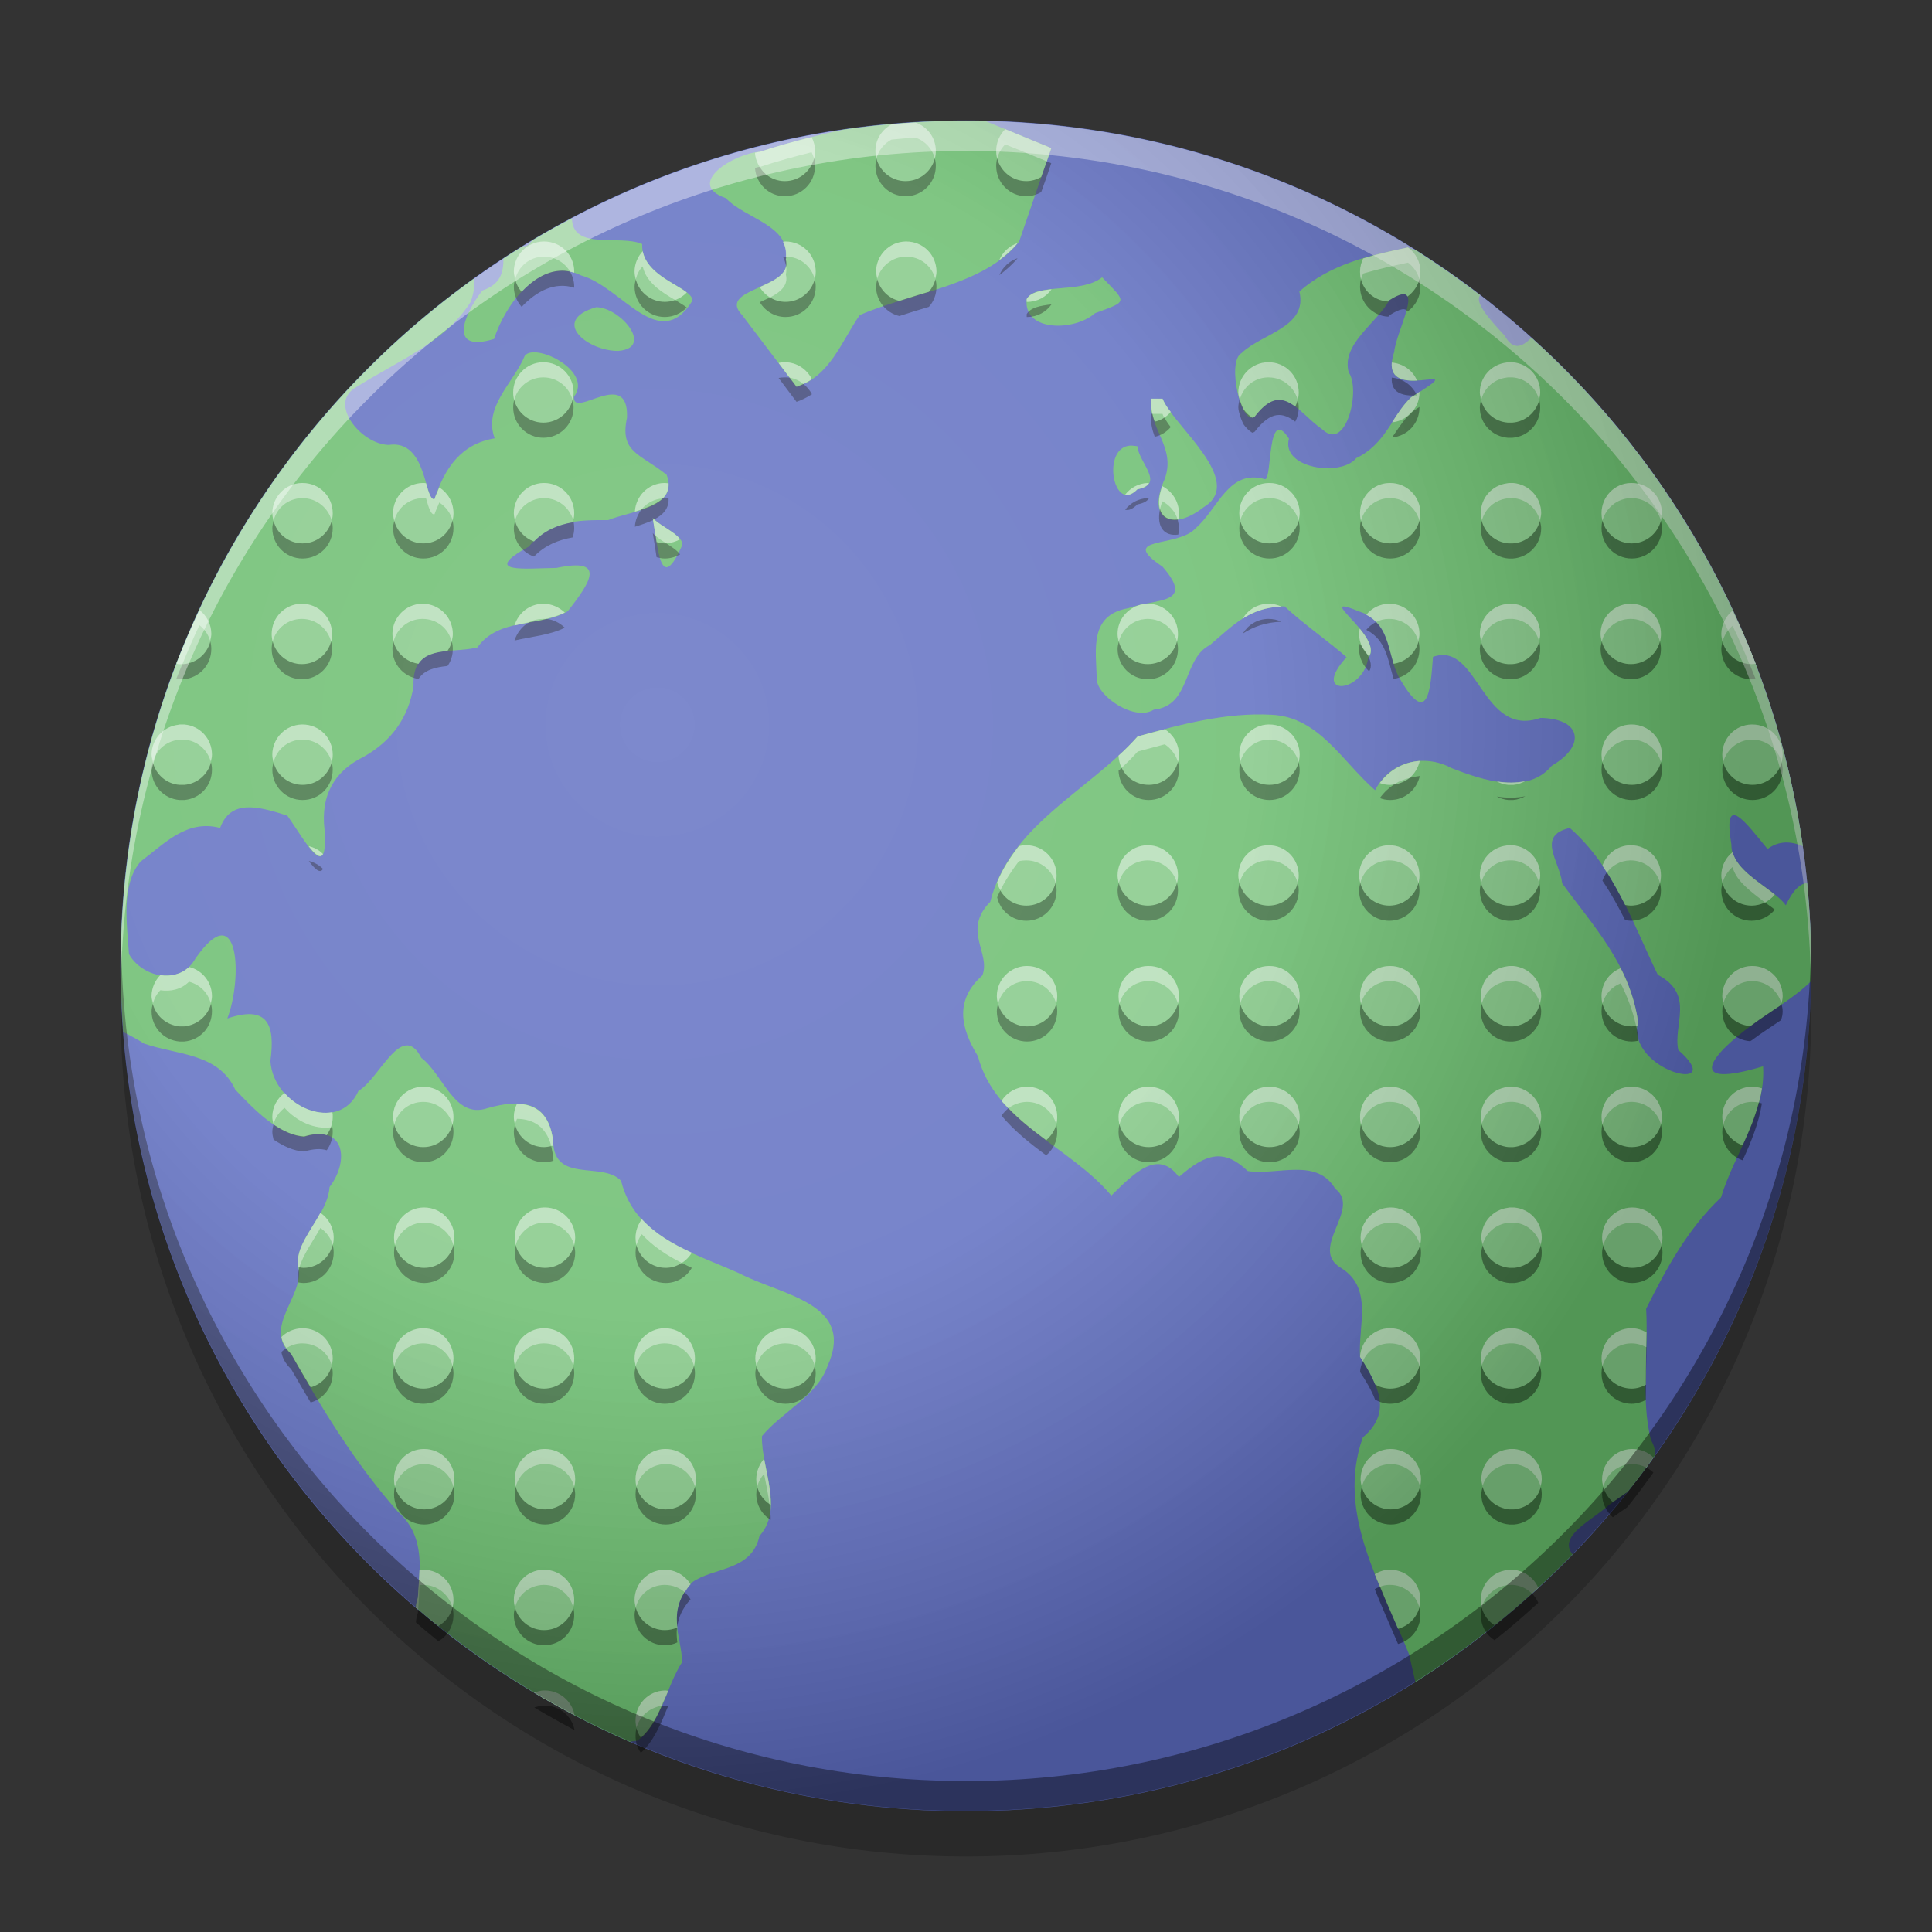 
<svg xmlns="http://www.w3.org/2000/svg" xmlns:xlink="http://www.w3.org/1999/xlink" width="24" height="24" viewBox="0 0 24 24" version="1.1">
<rect x="0" y="0" width="24" height="24" fill="#333333" stroke="none"/>
<defs>
<radialGradient id="radial0" gradientUnits="userSpaceOnUse" cx="5.821" cy="-208.65" fx="5.821" fy="-208.65" r="7.408" gradientTransform="matrix(0,1.825,-1.822,0,-371.991,-1.624)">
<stop offset="0" style="stop-color:rgb(100%,100%,100%);stop-opacity:0.2;"/>
<stop offset="0.542" style="stop-color:rgb(100%,100%,100%);stop-opacity:0.169;"/>
<stop offset="1" style="stop-color:rgb(0%,0%,0%);stop-opacity:0.2;"/>
</radialGradient>
</defs>
<g id="surface1">
<path style=" stroke:none;fill-rule:nonzero;fill:rgb(36.078%,41.961%,75.294%);fill-opacity:1;" d="M 12 1.496 C 17.801 1.496 22.5 6.199 22.5 12 C 22.5 17.801 17.801 22.5 12 22.5 C 6.199 22.5 1.496 17.801 1.496 12 C 1.496 6.199 6.199 1.496 12 1.496 Z M 12 1.496 "/>
<path style=" stroke:none;fill-rule:nonzero;fill:rgb(40%,73.333%,41.569%);fill-opacity:1;" d="M 12 1.5 C 11.484 1.5 10.977 1.539 10.48 1.609 C 10.129 1.684 9.781 1.777 9.438 1.887 C 9.137 1.898 8.496 2.281 9.016 2.461 C 9.258 2.719 9.832 2.801 9.762 3.223 C 9.855 3.594 8.898 3.578 9.219 3.914 C 9.445 4.211 9.668 4.508 9.895 4.805 C 10.312 4.672 10.449 4.246 10.68 3.914 C 11.324 3.633 12.234 3.547 12.66 3 C 12.793 2.613 12.926 2.227 13.059 1.84 C 12.789 1.73 12.516 1.617 12.242 1.504 C 12.164 1.5 12.082 1.5 12 1.5 Z M 7.105 2.711 C 6.938 2.797 6.773 2.891 6.613 2.984 C 6.574 3.039 6.535 3.074 6.504 3.055 C 6.418 3.105 6.336 3.156 6.254 3.211 C 6.254 3.379 6.223 3.531 5.992 3.609 C 5.762 3.906 5.559 4.387 6.137 4.211 C 6.277 3.777 6.719 3.168 7.219 3.422 C 7.723 3.559 8.191 4.406 8.602 3.734 C 8.602 3.559 7.961 3.457 7.977 3.031 C 7.695 2.91 7.109 3.117 7.105 2.711 Z M 17.492 3.074 C 17.004 3.172 16.523 3.285 16.141 3.621 C 16.25 4.066 15.676 4.141 15.422 4.387 C 15.234 4.492 15.422 5.305 15.586 5.176 C 15.934 4.719 16.109 5.113 16.434 5.34 C 16.723 5.609 16.906 4.84 16.754 4.625 C 16.66 4.273 17.102 4.016 17.258 3.73 C 17.742 3.422 17.336 4.125 17.32 4.371 C 17.074 5.098 18.398 4.395 17.527 4.938 C 17.293 5.172 17.207 5.52 16.848 5.691 C 16.652 5.93 15.91 5.816 16.012 5.449 C 15.738 5.023 15.805 5.957 15.715 5.953 C 15.262 5.82 15.133 6.32 14.852 6.562 C 14.633 6.809 13.871 6.656 14.441 7.039 C 14.855 7.516 14.359 7.43 14.016 7.555 C 13.531 7.641 13.613 8.059 13.625 8.441 C 13.633 8.652 14.098 8.965 14.332 8.816 C 14.801 8.766 14.684 8.188 15.031 8.012 C 15.32 7.766 15.523 7.539 15.957 7.531 C 16.156 7.723 16.562 8.012 16.727 8.164 C 16.273 8.66 16.934 8.621 16.996 8.172 C 17.219 7.922 16.262 7.34 16.891 7.598 C 17.312 7.734 17.215 8.164 17.402 8.453 C 17.734 9.012 17.77 8.594 17.801 8.16 C 18.367 7.957 18.402 9.176 19.137 8.918 C 19.645 8.926 19.707 9.262 19.277 9.512 C 18.973 9.879 18.414 9.691 18.035 9.543 C 17.688 9.355 17.266 9.461 17.082 9.816 C 16.676 9.465 16.387 8.906 15.797 8.879 C 15.238 8.848 14.672 8.996 14.133 9.148 C 13.52 9.832 12.543 10.246 12.301 11.203 C 11.949 11.559 12.312 11.84 12.203 12.117 C 11.859 12.422 11.93 12.766 12.148 13.121 C 12.367 13.953 13.293 14.238 13.805 14.852 C 14.102 14.559 14.387 14.273 14.645 14.621 C 14.992 14.316 15.211 14.273 15.5 14.547 C 15.867 14.605 16.355 14.375 16.586 14.766 C 16.922 15.02 16.242 15.512 16.664 15.754 C 17.059 16.004 16.871 16.465 16.895 16.852 C 17.113 17.199 17.305 17.543 16.93 17.855 C 16.59 18.805 17.172 19.699 17.508 20.562 C 17.531 20.676 17.559 20.785 17.582 20.895 C 18.293 20.445 18.949 19.91 19.535 19.309 C 19.348 19.078 19.777 18.887 19.988 18.695 C 20.055 18.645 20.137 18.59 20.215 18.535 C 20.336 18.387 20.453 18.23 20.562 18.074 C 20.562 18.016 20.547 17.953 20.508 17.887 C 20.379 17.359 20.48 16.801 20.449 16.258 C 20.699 15.758 20.965 15.266 21.379 14.875 C 21.543 14.332 21.938 13.832 21.902 13.246 C 20.934 13.535 21.227 13.125 21.762 12.734 C 21.992 12.562 22.281 12.402 22.496 12.191 C 22.496 12.129 22.5 12.062 22.5 12 C 22.5 11.652 22.48 11.309 22.449 10.969 C 22.363 10.977 22.273 11.055 22.184 11.246 C 22.035 11.031 21.5 10.832 21.508 10.492 C 21.395 9.816 21.691 10.223 21.957 10.547 C 22.098 10.441 22.25 10.449 22.395 10.512 C 22.039 8.016 20.809 5.805 19.023 4.195 C 18.906 4.316 18.793 4.355 18.691 4.168 C 18.488 3.953 18.316 3.75 18.387 3.668 C 18.129 3.469 17.863 3.285 17.59 3.109 C 17.555 3.098 17.523 3.086 17.492 3.078 Z M 13.691 3.445 C 13.422 3.656 12.871 3.508 12.754 3.715 C 12.707 4.125 13.348 4.117 13.602 3.891 C 14.016 3.738 14 3.766 13.691 3.445 Z M 5.887 3.461 C 3.23 5.367 1.5 8.48 1.5 12 C 1.5 12.277 1.512 12.551 1.531 12.82 C 1.625 12.867 1.711 12.914 1.793 12.965 C 2.203 13.105 2.715 13.082 2.922 13.535 C 3.148 13.773 3.453 14.094 3.777 14.121 C 4.277 13.961 4.348 14.41 4.094 14.746 C 4.066 15.113 3.66 15.406 3.703 15.73 C 3.797 16.09 3.25 16.488 3.617 16.82 C 4.004 17.512 4.418 18.184 4.941 18.777 C 5.266 19.062 5.227 19.453 5.191 19.848 C 5.176 19.891 5.168 19.93 5.168 19.969 C 5.957 20.648 6.852 21.215 7.824 21.637 C 7.852 21.629 7.883 21.629 7.914 21.625 C 8.207 21.422 8.273 20.957 8.473 20.648 C 8.469 20.32 8.258 20.016 8.598 19.656 C 8.867 19.465 9.336 19.52 9.434 19.082 C 9.742 18.73 9.457 18.254 9.465 17.84 C 9.715 17.539 10.152 17.336 10.277 16.977 C 10.637 16.188 9.723 16.098 9.18 15.816 C 8.586 15.551 7.891 15.371 7.715 14.668 C 7.484 14.422 6.879 14.707 6.871 14.172 C 6.809 13.676 6.473 13.648 6.055 13.766 C 5.645 13.906 5.508 13.348 5.234 13.141 C 4.992 12.672 4.715 13.402 4.453 13.551 C 4.211 14.098 3.395 13.75 3.359 13.18 C 3.422 12.719 3.32 12.484 2.824 12.652 C 3.016 12.152 2.973 11.117 2.426 11.91 C 2.23 12.258 1.758 12.133 1.602 11.852 C 1.578 11.48 1.5 10.992 1.746 10.703 C 2.047 10.477 2.32 10.176 2.734 10.285 C 2.863 9.938 3.18 10.004 3.57 10.133 C 3.789 10.441 4.082 11.004 4.031 10.301 C 3.984 9.887 4.145 9.586 4.516 9.402 C 4.863 9.207 5.074 8.918 5.137 8.523 C 5.117 7.984 5.578 8.129 5.93 8.043 C 6.195 7.668 6.715 7.789 7.051 7.594 C 7.336 7.234 7.539 6.922 6.914 7.055 C 6.535 7.059 5.957 7.129 6.57 6.789 C 6.828 6.469 7.18 6.457 7.555 6.461 C 7.836 6.344 8.438 6.312 8.281 5.898 C 7.953 5.633 7.695 5.625 7.789 5.188 C 7.812 4.551 7.117 5.215 7.129 4.93 C 7.375 4.609 6.652 4.254 6.52 4.418 C 6.379 4.758 6 5.055 6.145 5.445 C 5.723 5.516 5.523 5.82 5.398 6.199 C 5.27 6.242 5.312 5.453 4.828 5.527 C 4.488 5.52 4.066 5.008 4.426 4.809 C 4.918 4.496 5.531 4.254 5.844 3.754 C 5.887 3.645 5.898 3.547 5.887 3.461 Z M 7.406 3.816 C 6.828 3.984 7.301 4.363 7.68 4.359 C 8.129 4.324 7.711 3.82 7.406 3.816 Z M 14.301 4.953 C 14.258 5.32 14.613 5.551 14.469 5.949 C 14.238 6.457 14.562 6.609 14.957 6.297 C 15.48 5.977 14.562 5.273 14.441 4.953 Z M 14.047 5.535 C 13.676 5.547 13.828 6.395 14.129 6.078 C 14.48 6.016 14.145 5.746 14.129 5.543 C 14.098 5.539 14.07 5.535 14.047 5.535 Z M 8.109 6.434 C 8.176 6.809 8.199 7.402 8.477 6.766 C 8.477 6.641 8.203 6.543 8.109 6.434 Z M 19.5 10.285 C 20.055 10.77 20.281 11.469 20.594 12.109 C 21.059 12.355 20.781 12.727 20.848 13.043 C 21.492 13.609 20.191 13.309 20.348 12.688 C 20.242 11.969 19.781 11.492 19.406 10.973 C 19.375 10.695 19.082 10.383 19.5 10.285 Z M 19.5 10.285 "/>
<path style=" stroke:none;fill-rule:nonzero;fill:rgb(50.588%,78.039%,51.765%);fill-opacity:1;" d="M 11.375 1.523 C 11.273 1.527 11.176 1.535 11.074 1.547 C 10.957 1.609 10.875 1.73 10.875 1.875 C 10.875 2.082 11.043 2.25 11.25 2.25 C 11.457 2.25 11.625 2.082 11.625 1.875 C 11.625 1.711 11.52 1.574 11.375 1.523 Z M 12.488 1.605 C 12.418 1.672 12.375 1.77 12.375 1.875 C 12.375 2.082 12.543 2.25 12.75 2.25 C 12.816 2.25 12.879 2.23 12.934 2.199 C 12.977 2.078 13.02 1.961 13.059 1.84 C 12.871 1.762 12.68 1.684 12.488 1.605 Z M 10.082 1.703 C 9.867 1.758 9.648 1.816 9.438 1.887 C 9.418 1.887 9.398 1.895 9.379 1.898 C 9.391 2.094 9.551 2.25 9.75 2.25 C 9.957 2.25 10.125 2.082 10.125 1.875 C 10.125 1.812 10.109 1.758 10.082 1.703 Z M 6.75 3 C 6.547 3.004 6.383 3.172 6.383 3.375 C 6.383 3.473 6.422 3.559 6.48 3.625 C 6.66 3.434 6.887 3.309 7.133 3.387 C 7.133 3.383 7.133 3.379 7.133 3.375 C 7.133 3.168 6.969 3 6.758 3 C 6.758 3 6.754 3 6.75 3 Z M 9.75 3 C 9.742 3 9.734 3.004 9.727 3.004 C 9.758 3.066 9.777 3.137 9.762 3.223 C 9.809 3.398 9.617 3.488 9.438 3.566 C 9.504 3.676 9.621 3.75 9.758 3.75 C 9.969 3.75 10.133 3.582 10.133 3.375 C 10.133 3.168 9.969 3 9.758 3 C 9.758 3 9.754 3 9.75 3 Z M 11.25 3 C 11.047 3.004 10.883 3.172 10.883 3.375 C 10.883 3.551 11.008 3.699 11.172 3.738 C 11.293 3.703 11.414 3.66 11.539 3.625 C 11.598 3.559 11.633 3.473 11.633 3.375 C 11.633 3.168 11.469 3 11.258 3 C 11.258 3 11.254 3 11.25 3 Z M 12.641 3.02 C 12.539 3.055 12.457 3.129 12.414 3.23 C 12.496 3.168 12.574 3.102 12.641 3.02 Z M 17.492 3.074 C 17.305 3.113 17.117 3.156 16.934 3.211 C 16.91 3.262 16.895 3.316 16.895 3.375 C 16.895 3.574 17.051 3.738 17.246 3.746 C 17.25 3.742 17.254 3.738 17.258 3.73 C 17.398 3.641 17.461 3.637 17.484 3.684 C 17.582 3.613 17.645 3.504 17.645 3.375 C 17.645 3.254 17.586 3.145 17.496 3.078 C 17.492 3.078 17.492 3.078 17.492 3.078 Z M 7.984 3.121 C 7.922 3.188 7.883 3.277 7.883 3.375 C 7.883 3.582 8.051 3.75 8.258 3.75 C 8.367 3.75 8.461 3.703 8.531 3.633 C 8.383 3.516 8.039 3.395 7.984 3.121 Z M 13.062 3.594 C 12.922 3.609 12.801 3.633 12.754 3.715 C 12.754 3.727 12.754 3.738 12.754 3.75 C 12.754 3.75 12.758 3.75 12.758 3.75 C 12.887 3.75 12.996 3.688 13.062 3.594 Z M 6.742 4.5 C 6.539 4.504 6.375 4.672 6.375 4.875 C 6.375 5.082 6.543 5.25 6.75 5.25 C 6.957 5.25 7.125 5.082 7.125 4.875 C 7.125 4.668 6.957 4.5 6.75 4.5 C 6.746 4.5 6.742 4.5 6.742 4.5 Z M 9.742 4.5 C 9.715 4.5 9.695 4.504 9.672 4.508 C 9.746 4.605 9.82 4.707 9.895 4.805 C 9.965 4.781 10.027 4.746 10.086 4.711 C 10.023 4.586 9.898 4.5 9.75 4.5 C 9.746 4.5 9.742 4.5 9.742 4.5 Z M 15.75 4.5 C 15.547 4.504 15.383 4.672 15.383 4.875 C 15.383 4.895 15.387 4.91 15.391 4.93 C 15.406 4.988 15.426 5.043 15.449 5.086 C 15.477 5.125 15.512 5.16 15.555 5.188 C 15.566 5.188 15.574 5.184 15.586 5.176 C 15.793 4.906 15.938 4.938 16.09 5.051 C 16.117 5 16.133 4.938 16.133 4.875 C 16.133 4.668 15.969 4.5 15.758 4.5 C 15.758 4.5 15.754 4.5 15.75 4.5 Z M 18.75 4.5 C 18.738 4.5 18.723 4.5 18.711 4.504 C 18.527 4.527 18.383 4.684 18.383 4.875 C 18.383 5.074 18.535 5.234 18.73 5.25 C 18.734 5.25 18.738 5.25 18.742 5.25 C 18.742 5.25 18.746 5.25 18.75 5.25 C 18.754 5.25 18.758 5.25 18.758 5.25 C 18.77 5.25 18.777 5.25 18.789 5.25 C 18.984 5.234 19.133 5.074 19.133 4.875 C 19.133 4.676 18.984 4.516 18.789 4.5 C 18.781 4.5 18.77 4.5 18.758 4.5 C 18.758 4.5 18.754 4.5 18.75 4.5 Z M 17.289 4.504 C 17.273 4.711 17.449 4.734 17.602 4.727 C 17.551 4.602 17.43 4.516 17.289 4.504 Z M 17.633 4.867 C 17.598 4.891 17.578 4.906 17.527 4.938 C 17.434 5.027 17.363 5.137 17.293 5.246 C 17.484 5.23 17.633 5.07 17.633 4.875 C 17.633 4.871 17.633 4.871 17.633 4.867 Z M 14.301 4.953 C 14.289 5.059 14.312 5.148 14.344 5.238 C 14.422 5.223 14.492 5.18 14.543 5.117 C 14.496 5.059 14.461 5 14.441 4.953 Z M 3.75 6 C 3.547 6.004 3.383 6.172 3.383 6.375 C 3.383 6.582 3.551 6.75 3.758 6.75 C 3.969 6.75 4.133 6.582 4.133 6.375 C 4.133 6.168 3.969 6 3.758 6 C 3.758 6 3.754 6 3.75 6 Z M 5.25 6 C 5.047 6.004 4.883 6.172 4.883 6.375 C 4.883 6.582 5.051 6.75 5.258 6.75 C 5.469 6.75 5.633 6.582 5.633 6.375 C 5.633 6.238 5.562 6.121 5.457 6.055 C 5.438 6.105 5.414 6.148 5.398 6.199 C 5.355 6.215 5.324 6.117 5.293 6.004 C 5.281 6 5.27 6 5.258 6 C 5.258 6 5.254 6 5.25 6 Z M 6.75 6 C 6.547 6.004 6.383 6.172 6.383 6.375 C 6.383 6.539 6.488 6.676 6.633 6.727 C 6.773 6.582 6.938 6.52 7.113 6.488 C 7.125 6.453 7.133 6.414 7.133 6.375 C 7.133 6.168 6.969 6 6.758 6 C 6.758 6 6.754 6 6.75 6 Z M 8.25 6 C 8.055 6.004 7.898 6.16 7.887 6.355 C 8.105 6.289 8.316 6.207 8.305 6.004 C 8.289 6.004 8.273 6 8.258 6 C 8.258 6 8.254 6 8.25 6 Z M 14.258 6 C 14.145 6.004 14.043 6.059 13.977 6.145 C 14.02 6.156 14.07 6.137 14.129 6.078 C 14.211 6.062 14.254 6.035 14.273 6 C 14.273 6 14.27 6 14.27 6 C 14.266 6 14.262 6 14.258 6 Z M 15.758 6 C 15.555 6.004 15.395 6.172 15.395 6.375 C 15.395 6.582 15.562 6.75 15.77 6.75 C 15.977 6.75 16.145 6.582 16.145 6.375 C 16.145 6.168 15.977 6 15.77 6 C 15.766 6 15.762 6 15.758 6 Z M 17.258 6 C 17.055 6.004 16.895 6.172 16.895 6.375 C 16.895 6.582 17.062 6.75 17.27 6.75 C 17.477 6.75 17.645 6.582 17.645 6.375 C 17.645 6.168 17.477 6 17.27 6 C 17.266 6 17.262 6 17.258 6 Z M 18.758 6 C 18.746 6 18.734 6 18.723 6.004 C 18.535 6.027 18.395 6.184 18.395 6.375 C 18.395 6.574 18.547 6.734 18.738 6.75 C 18.742 6.75 18.746 6.75 18.75 6.75 C 18.754 6.75 18.758 6.75 18.758 6.75 C 18.762 6.75 18.766 6.75 18.77 6.75 C 18.777 6.75 18.789 6.75 18.797 6.75 C 18.992 6.734 19.145 6.574 19.145 6.375 C 19.145 6.176 18.992 6.016 18.797 6 C 18.789 6 18.777 6 18.77 6 C 18.766 6 18.762 6 18.758 6 Z M 20.258 6 C 20.055 6.004 19.895 6.172 19.895 6.375 C 19.895 6.582 20.062 6.75 20.27 6.75 C 20.477 6.75 20.645 6.582 20.645 6.375 C 20.645 6.168 20.477 6 20.27 6 C 20.266 6 20.262 6 20.258 6 Z M 14.438 6.039 C 14.332 6.332 14.441 6.477 14.637 6.453 C 14.641 6.426 14.645 6.402 14.645 6.375 C 14.645 6.227 14.559 6.102 14.438 6.039 Z M 8.109 6.434 C 8.125 6.527 8.141 6.637 8.156 6.734 C 8.188 6.742 8.223 6.75 8.258 6.75 C 8.328 6.75 8.391 6.73 8.449 6.699 C 8.379 6.605 8.188 6.523 8.109 6.434 Z M 3.742 7.5 C 3.539 7.504 3.375 7.672 3.375 7.875 C 3.375 8.082 3.543 8.25 3.75 8.25 C 3.957 8.25 4.125 8.082 4.125 7.875 C 4.125 7.668 3.957 7.5 3.75 7.5 C 3.746 7.5 3.742 7.5 3.742 7.5 Z M 5.242 7.5 C 5.039 7.504 4.875 7.672 4.875 7.875 C 4.875 8.066 5.016 8.219 5.199 8.246 C 5.273 8.133 5.406 8.102 5.559 8.086 C 5.602 8.027 5.625 7.953 5.625 7.875 C 5.625 7.668 5.457 7.5 5.25 7.5 C 5.246 7.5 5.242 7.5 5.242 7.5 Z M 6.742 7.5 C 6.574 7.504 6.438 7.617 6.391 7.77 C 6.605 7.719 6.832 7.703 7.016 7.609 C 6.945 7.543 6.852 7.5 6.75 7.5 C 6.746 7.5 6.742 7.5 6.742 7.5 Z M 14.25 7.5 C 14.23 7.5 14.211 7.504 14.191 7.508 C 14.184 7.508 14.176 7.512 14.168 7.512 C 14.004 7.555 13.883 7.699 13.883 7.875 C 13.883 8.082 14.051 8.25 14.258 8.25 C 14.469 8.25 14.633 8.082 14.633 7.875 C 14.633 7.668 14.469 7.5 14.258 7.5 C 14.258 7.5 14.254 7.5 14.25 7.5 Z M 15.75 7.5 C 15.617 7.504 15.504 7.574 15.438 7.684 C 15.57 7.598 15.723 7.543 15.918 7.535 C 15.867 7.512 15.816 7.5 15.758 7.5 C 15.758 7.5 15.754 7.5 15.75 7.5 Z M 17.25 7.5 C 17.137 7.504 17.039 7.555 16.973 7.637 C 17.219 7.762 17.242 8.012 17.312 8.246 C 17.496 8.219 17.633 8.066 17.633 7.875 C 17.633 7.668 17.469 7.5 17.258 7.5 C 17.258 7.5 17.254 7.5 17.25 7.5 Z M 18.75 7.5 C 18.738 7.5 18.723 7.5 18.711 7.504 C 18.527 7.527 18.383 7.684 18.383 7.875 C 18.383 8.074 18.535 8.234 18.73 8.25 C 18.734 8.25 18.738 8.25 18.742 8.25 C 18.742 8.25 18.746 8.25 18.75 8.25 C 18.754 8.25 18.758 8.25 18.758 8.25 C 18.77 8.25 18.777 8.25 18.789 8.25 C 18.984 8.234 19.133 8.074 19.133 7.875 C 19.133 7.676 18.984 7.516 18.789 7.5 C 18.781 7.5 18.77 7.5 18.758 7.5 C 18.758 7.5 18.754 7.5 18.75 7.5 Z M 20.25 7.5 C 20.047 7.504 19.883 7.672 19.883 7.875 C 19.883 8.082 20.051 8.25 20.258 8.25 C 20.469 8.25 20.633 8.082 20.633 7.875 C 20.633 7.668 20.469 7.5 20.258 7.5 C 20.258 7.5 20.254 7.5 20.25 7.5 Z M 2.477 7.578 C 2.375 7.797 2.281 8.016 2.191 8.242 C 2.203 8.246 2.211 8.25 2.219 8.25 C 2.223 8.25 2.227 8.25 2.23 8.25 C 2.234 8.25 2.238 8.25 2.242 8.25 C 2.242 8.25 2.246 8.25 2.25 8.25 C 2.262 8.25 2.27 8.25 2.281 8.25 C 2.473 8.234 2.625 8.074 2.625 7.875 C 2.625 7.754 2.566 7.645 2.477 7.578 Z M 21.523 7.586 C 21.441 7.652 21.383 7.758 21.383 7.875 C 21.383 8.082 21.551 8.25 21.758 8.25 C 21.777 8.25 21.793 8.246 21.809 8.246 C 21.723 8.02 21.625 7.801 21.523 7.586 Z M 16.891 7.809 C 16.887 7.828 16.883 7.852 16.883 7.875 C 16.883 7.984 16.934 8.082 17.008 8.152 C 17.066 8.059 16.988 7.926 16.891 7.809 Z M 2.25 9 C 2.238 9 2.223 9 2.211 9.004 C 2.027 9.027 1.883 9.184 1.883 9.375 C 1.883 9.574 2.035 9.734 2.23 9.75 C 2.234 9.75 2.238 9.75 2.242 9.75 C 2.242 9.75 2.246 9.75 2.25 9.75 C 2.254 9.75 2.258 9.75 2.258 9.75 C 2.27 9.75 2.277 9.75 2.289 9.75 C 2.484 9.734 2.633 9.574 2.633 9.375 C 2.633 9.176 2.484 9.016 2.289 9 C 2.281 9 2.27 9 2.258 9 C 2.258 9 2.254 9 2.25 9 Z M 3.75 9 C 3.547 9.004 3.383 9.172 3.383 9.375 C 3.383 9.582 3.551 9.75 3.758 9.75 C 3.969 9.75 4.133 9.582 4.133 9.375 C 4.133 9.168 3.969 9 3.758 9 C 3.758 9 3.754 9 3.75 9 Z M 15.758 9 C 15.555 9.004 15.395 9.172 15.395 9.375 C 15.395 9.582 15.562 9.75 15.77 9.75 C 15.977 9.75 16.145 9.582 16.145 9.375 C 16.145 9.168 15.977 9 15.77 9 C 15.766 9 15.762 9 15.758 9 Z M 20.258 9 C 20.055 9.004 19.895 9.172 19.895 9.375 C 19.895 9.582 20.062 9.75 20.27 9.75 C 20.477 9.75 20.645 9.582 20.645 9.375 C 20.645 9.168 20.477 9 20.27 9 C 20.266 9 20.262 9 20.258 9 Z M 21.758 9 C 21.555 9.004 21.395 9.172 21.395 9.375 C 21.395 9.582 21.562 9.75 21.77 9.75 C 21.977 9.75 22.145 9.582 22.145 9.375 C 22.145 9.168 21.977 9 21.77 9 C 21.766 9 21.762 9 21.758 9 Z M 14.469 9.059 C 14.355 9.09 14.246 9.117 14.133 9.148 C 14.059 9.23 13.98 9.312 13.895 9.387 C 13.902 9.59 14.066 9.75 14.27 9.75 C 14.477 9.75 14.645 9.582 14.645 9.375 C 14.645 9.242 14.574 9.125 14.469 9.059 Z M 17.629 9.453 C 17.438 9.469 17.262 9.562 17.141 9.727 C 17.18 9.742 17.223 9.75 17.27 9.75 C 17.449 9.75 17.598 9.625 17.637 9.453 C 17.633 9.453 17.629 9.453 17.629 9.453 Z M 18.949 9.703 C 18.836 9.727 18.715 9.727 18.594 9.707 C 18.637 9.73 18.688 9.746 18.738 9.75 C 18.742 9.75 18.746 9.75 18.75 9.75 C 18.754 9.75 18.758 9.75 18.758 9.75 C 18.762 9.75 18.766 9.75 18.77 9.75 C 18.777 9.75 18.789 9.75 18.797 9.75 C 18.852 9.746 18.902 9.727 18.949 9.703 Z M 12.742 10.5 C 12.711 10.5 12.684 10.504 12.656 10.512 C 12.551 10.648 12.453 10.797 12.387 10.961 C 12.426 11.125 12.57 11.25 12.75 11.25 C 12.957 11.25 13.125 11.082 13.125 10.875 C 13.125 10.668 12.957 10.5 12.75 10.5 C 12.746 10.5 12.742 10.5 12.742 10.5 Z M 14.25 10.5 C 14.047 10.504 13.883 10.672 13.883 10.875 C 13.883 11.082 14.051 11.25 14.258 11.25 C 14.469 11.25 14.633 11.082 14.633 10.875 C 14.633 10.668 14.469 10.5 14.258 10.5 C 14.258 10.5 14.254 10.5 14.25 10.5 Z M 15.75 10.5 C 15.547 10.504 15.383 10.672 15.383 10.875 C 15.383 11.082 15.551 11.25 15.758 11.25 C 15.969 11.25 16.133 11.082 16.133 10.875 C 16.133 10.668 15.969 10.5 15.758 10.5 C 15.758 10.5 15.754 10.5 15.75 10.5 Z M 17.25 10.5 C 17.047 10.504 16.883 10.672 16.883 10.875 C 16.883 11.082 17.051 11.25 17.258 11.25 C 17.469 11.25 17.633 11.082 17.633 10.875 C 17.633 10.668 17.469 10.5 17.258 10.5 C 17.258 10.5 17.254 10.5 17.25 10.5 Z M 18.75 10.5 C 18.738 10.5 18.723 10.5 18.711 10.504 C 18.527 10.527 18.383 10.684 18.383 10.875 C 18.383 11.074 18.535 11.234 18.73 11.25 C 18.734 11.25 18.738 11.25 18.742 11.25 C 18.742 11.25 18.746 11.25 18.75 11.25 C 18.754 11.25 18.758 11.25 18.758 11.25 C 18.77 11.25 18.777 11.25 18.789 11.25 C 18.984 11.234 19.133 11.074 19.133 10.875 C 19.133 10.676 18.984 10.516 18.789 10.5 C 18.781 10.5 18.77 10.5 18.758 10.5 C 18.758 10.5 18.754 10.5 18.75 10.5 Z M 20.25 10.5 C 20.09 10.504 19.957 10.609 19.906 10.754 C 20.012 10.906 20.102 11.074 20.188 11.242 C 20.211 11.246 20.234 11.25 20.258 11.25 C 20.469 11.25 20.633 11.082 20.633 10.875 C 20.633 10.668 20.469 10.5 20.258 10.5 C 20.258 10.5 20.254 10.5 20.25 10.5 Z M 3.836 10.512 C 3.91 10.609 3.98 10.672 4.012 10.609 C 3.965 10.559 3.902 10.527 3.836 10.512 Z M 21.523 10.586 C 21.438 10.652 21.383 10.758 21.383 10.875 C 21.383 11.082 21.551 11.25 21.758 11.25 C 21.875 11.25 21.98 11.195 22.047 11.113 C 21.859 10.961 21.582 10.805 21.523 10.586 Z M 12.75 12 C 12.547 12.004 12.383 12.172 12.383 12.375 C 12.383 12.582 12.551 12.75 12.758 12.75 C 12.969 12.75 13.133 12.582 13.133 12.375 C 13.133 12.168 12.969 12 12.758 12 C 12.758 12 12.754 12 12.75 12 Z M 14.258 12 C 14.055 12.004 13.895 12.172 13.895 12.375 C 13.895 12.582 14.062 12.75 14.27 12.75 C 14.477 12.75 14.645 12.582 14.645 12.375 C 14.645 12.168 14.477 12 14.27 12 C 14.266 12 14.262 12 14.258 12 Z M 15.758 12 C 15.555 12.004 15.395 12.172 15.395 12.375 C 15.395 12.582 15.562 12.75 15.77 12.75 C 15.977 12.75 16.145 12.582 16.145 12.375 C 16.145 12.168 15.977 12 15.77 12 C 15.766 12 15.762 12 15.758 12 Z M 17.258 12 C 17.055 12.004 16.895 12.172 16.895 12.375 C 16.895 12.582 17.062 12.75 17.27 12.75 C 17.477 12.75 17.645 12.582 17.645 12.375 C 17.645 12.168 17.477 12 17.27 12 C 17.266 12 17.262 12 17.258 12 Z M 18.758 12 C 18.746 12 18.734 12 18.723 12.004 C 18.535 12.027 18.395 12.184 18.395 12.375 C 18.395 12.574 18.547 12.734 18.738 12.75 C 18.742 12.75 18.746 12.75 18.75 12.75 C 18.754 12.75 18.758 12.75 18.758 12.75 C 18.762 12.75 18.766 12.75 18.77 12.75 C 18.777 12.75 18.789 12.75 18.797 12.75 C 18.992 12.734 19.145 12.574 19.145 12.375 C 19.145 12.176 18.992 12.016 18.797 12 C 18.789 12 18.777 12 18.77 12 C 18.766 12 18.762 12 18.758 12 Z M 21.758 12 C 21.555 12.004 21.395 12.172 21.395 12.375 C 21.395 12.574 21.547 12.734 21.742 12.746 C 21.75 12.742 21.754 12.738 21.762 12.734 C 21.875 12.648 22 12.57 22.125 12.484 C 22.137 12.449 22.145 12.414 22.145 12.375 C 22.145 12.168 21.977 12 21.77 12 C 21.766 12 21.762 12 21.758 12 Z M 2.348 12.012 C 2.25 12.105 2.117 12.133 1.992 12.113 C 1.926 12.18 1.883 12.273 1.883 12.375 C 1.883 12.574 2.035 12.734 2.23 12.75 C 2.234 12.75 2.238 12.75 2.242 12.75 C 2.242 12.75 2.246 12.75 2.25 12.75 C 2.254 12.75 2.258 12.75 2.258 12.75 C 2.27 12.75 2.277 12.75 2.289 12.75 C 2.484 12.734 2.633 12.574 2.633 12.375 C 2.633 12.199 2.512 12.051 2.348 12.012 Z M 20.133 12.027 C 19.992 12.082 19.895 12.215 19.895 12.375 C 19.895 12.582 20.062 12.75 20.27 12.75 C 20.293 12.75 20.32 12.746 20.344 12.742 C 20.344 12.723 20.344 12.707 20.348 12.688 C 20.312 12.441 20.234 12.227 20.133 12.027 Z M 5.25 13.5 C 5.047 13.504 4.883 13.672 4.883 13.875 C 4.883 14.082 5.051 14.25 5.258 14.25 C 5.469 14.25 5.633 14.082 5.633 13.875 C 5.633 13.668 5.469 13.5 5.258 13.5 C 5.258 13.5 5.254 13.5 5.25 13.5 Z M 12.75 13.5 C 12.621 13.504 12.508 13.57 12.441 13.676 C 12.598 13.859 12.793 14.016 12.996 14.164 C 13.078 14.098 13.133 13.992 13.133 13.875 C 13.133 13.668 12.969 13.5 12.758 13.5 C 12.758 13.5 12.754 13.5 12.75 13.5 Z M 14.258 13.5 C 14.055 13.504 13.895 13.672 13.895 13.875 C 13.895 14.082 14.062 14.25 14.27 14.25 C 14.477 14.25 14.645 14.082 14.645 13.875 C 14.645 13.668 14.477 13.5 14.27 13.5 C 14.266 13.5 14.262 13.5 14.258 13.5 Z M 15.758 13.5 C 15.555 13.504 15.395 13.672 15.395 13.875 C 15.395 14.082 15.562 14.25 15.77 14.25 C 15.977 14.25 16.145 14.082 16.145 13.875 C 16.145 13.668 15.977 13.5 15.77 13.5 C 15.766 13.5 15.762 13.5 15.758 13.5 Z M 17.258 13.5 C 17.055 13.504 16.895 13.672 16.895 13.875 C 16.895 14.082 17.062 14.25 17.27 14.25 C 17.477 14.25 17.645 14.082 17.645 13.875 C 17.645 13.668 17.477 13.5 17.27 13.5 C 17.266 13.5 17.262 13.5 17.258 13.5 Z M 18.758 13.5 C 18.746 13.5 18.734 13.5 18.723 13.504 C 18.535 13.527 18.395 13.684 18.395 13.875 C 18.395 14.074 18.547 14.234 18.738 14.25 C 18.742 14.25 18.746 14.25 18.75 14.25 C 18.754 14.25 18.758 14.25 18.758 14.25 C 18.762 14.25 18.766 14.25 18.77 14.25 C 18.777 14.25 18.789 14.25 18.797 14.25 C 18.992 14.234 19.145 14.074 19.145 13.875 C 19.145 13.676 18.992 13.516 18.797 13.5 C 18.789 13.5 18.777 13.5 18.77 13.5 C 18.766 13.5 18.762 13.5 18.758 13.5 Z M 20.258 13.5 C 20.055 13.504 19.895 13.672 19.895 13.875 C 19.895 14.082 20.062 14.25 20.27 14.25 C 20.477 14.25 20.645 14.082 20.645 13.875 C 20.645 13.668 20.477 13.5 20.27 13.5 C 20.266 13.5 20.262 13.5 20.258 13.5 Z M 21.758 13.5 C 21.555 13.504 21.395 13.672 21.395 13.875 C 21.395 14.039 21.5 14.176 21.648 14.227 C 21.754 13.996 21.848 13.766 21.887 13.52 C 21.848 13.508 21.809 13.5 21.77 13.5 C 21.766 13.5 21.762 13.5 21.758 13.5 Z M 3.535 13.578 C 3.441 13.645 3.383 13.754 3.383 13.875 C 3.383 13.906 3.391 13.938 3.398 13.969 C 3.52 14.051 3.645 14.109 3.777 14.121 C 3.895 14.082 3.984 14.078 4.059 14.102 C 4.105 14.039 4.133 13.961 4.133 13.875 C 4.133 13.855 4.133 13.836 4.129 13.816 C 3.926 13.852 3.691 13.754 3.535 13.578 Z M 6.422 13.711 C 6.398 13.762 6.383 13.816 6.383 13.875 C 6.383 14.082 6.551 14.25 6.758 14.25 C 6.801 14.25 6.84 14.242 6.875 14.23 C 6.875 14.211 6.871 14.195 6.871 14.172 C 6.828 13.836 6.66 13.719 6.422 13.711 Z M 5.258 15 C 5.055 15.004 4.895 15.172 4.895 15.375 C 4.895 15.582 5.062 15.75 5.27 15.75 C 5.477 15.75 5.645 15.582 5.645 15.375 C 5.645 15.168 5.477 15 5.27 15 C 5.266 15 5.262 15 5.258 15 Z M 6.758 15 C 6.555 15.004 6.395 15.172 6.395 15.375 C 6.395 15.582 6.562 15.75 6.77 15.75 C 6.977 15.75 7.145 15.582 7.145 15.375 C 7.145 15.168 6.977 15 6.77 15 C 6.766 15 6.762 15 6.758 15 Z M 17.27 15 C 17.066 15.004 16.902 15.172 16.902 15.375 C 16.902 15.582 17.07 15.75 17.277 15.75 C 17.484 15.75 17.652 15.582 17.652 15.375 C 17.652 15.168 17.484 15 17.277 15 C 17.273 15 17.273 15 17.27 15 Z M 18.77 15 C 18.758 15 18.742 15 18.73 15.004 C 18.547 15.027 18.402 15.184 18.402 15.375 C 18.402 15.574 18.555 15.734 18.75 15.75 C 18.754 15.75 18.758 15.75 18.758 15.75 C 18.762 15.75 18.766 15.75 18.77 15.75 C 18.773 15.75 18.773 15.75 18.777 15.75 C 18.789 15.75 18.797 15.75 18.809 15.75 C 19.004 15.734 19.152 15.574 19.152 15.375 C 19.152 15.176 19.004 15.016 18.809 15 C 18.797 15 18.789 15 18.777 15 C 18.773 15 18.773 15 18.77 15 Z M 20.27 15 C 20.066 15.004 19.902 15.172 19.902 15.375 C 19.902 15.582 20.07 15.75 20.277 15.75 C 20.484 15.75 20.652 15.582 20.652 15.375 C 20.652 15.168 20.484 15 20.277 15 C 20.273 15 20.273 15 20.27 15 Z M 3.98 15.066 C 3.855 15.297 3.672 15.508 3.703 15.73 C 3.703 15.734 3.703 15.738 3.703 15.742 C 3.727 15.746 3.746 15.75 3.77 15.75 C 3.977 15.75 4.145 15.582 4.145 15.375 C 4.145 15.246 4.078 15.133 3.98 15.066 Z M 7.973 15.145 C 7.926 15.211 7.895 15.289 7.895 15.375 C 7.895 15.582 8.062 15.75 8.27 15.75 C 8.406 15.75 8.527 15.676 8.594 15.562 C 8.355 15.453 8.141 15.328 7.973 15.145 Z M 3.75 16.5 C 3.652 16.504 3.562 16.543 3.496 16.609 C 3.508 16.68 3.543 16.754 3.617 16.82 C 3.695 16.961 3.777 17.098 3.859 17.234 C 4.016 17.191 4.133 17.047 4.133 16.875 C 4.133 16.668 3.969 16.5 3.758 16.5 C 3.758 16.5 3.754 16.5 3.75 16.5 Z M 5.25 16.5 C 5.047 16.504 4.883 16.672 4.883 16.875 C 4.883 17.082 5.051 17.25 5.258 17.25 C 5.469 17.25 5.633 17.082 5.633 16.875 C 5.633 16.668 5.469 16.5 5.258 16.5 C 5.258 16.5 5.254 16.5 5.25 16.5 Z M 6.75 16.5 C 6.547 16.504 6.383 16.672 6.383 16.875 C 6.383 17.082 6.551 17.25 6.758 17.25 C 6.969 17.25 7.133 17.082 7.133 16.875 C 7.133 16.668 6.969 16.5 6.758 16.5 C 6.758 16.5 6.754 16.5 6.75 16.5 Z M 8.25 16.5 C 8.047 16.504 7.883 16.672 7.883 16.875 C 7.883 17.082 8.051 17.25 8.258 17.25 C 8.469 17.25 8.633 17.082 8.633 16.875 C 8.633 16.668 8.469 16.5 8.258 16.5 C 8.258 16.5 8.254 16.5 8.25 16.5 Z M 9.75 16.5 C 9.547 16.504 9.383 16.672 9.383 16.875 C 9.383 17.082 9.551 17.25 9.758 17.25 C 9.969 17.25 10.133 17.082 10.133 16.875 C 10.133 16.668 9.969 16.5 9.758 16.5 C 9.758 16.5 9.754 16.5 9.75 16.5 Z M 17.258 16.5 C 17.062 16.504 16.906 16.66 16.895 16.855 C 16.969 16.969 17.039 17.086 17.082 17.199 C 17.137 17.23 17.203 17.25 17.27 17.25 C 17.477 17.25 17.645 17.082 17.645 16.875 C 17.645 16.668 17.477 16.5 17.27 16.5 C 17.266 16.5 17.262 16.5 17.258 16.5 Z M 18.758 16.5 C 18.746 16.5 18.734 16.5 18.723 16.504 C 18.535 16.527 18.395 16.684 18.395 16.875 C 18.395 17.074 18.547 17.234 18.738 17.25 C 18.742 17.25 18.746 17.25 18.75 17.25 C 18.754 17.25 18.758 17.25 18.758 17.25 C 18.762 17.25 18.766 17.25 18.77 17.25 C 18.777 17.25 18.789 17.25 18.797 17.25 C 18.992 17.234 19.145 17.074 19.145 16.875 C 19.145 16.676 18.992 16.516 18.797 16.5 C 18.789 16.5 18.777 16.5 18.77 16.5 C 18.766 16.5 18.762 16.5 18.758 16.5 Z M 20.258 16.5 C 20.055 16.504 19.895 16.672 19.895 16.875 C 19.895 17.082 20.062 17.25 20.27 17.25 C 20.332 17.25 20.391 17.234 20.445 17.203 C 20.445 16.988 20.449 16.77 20.453 16.551 C 20.398 16.52 20.336 16.5 20.27 16.5 C 20.266 16.5 20.262 16.5 20.258 16.5 Z M 5.258 18 C 5.055 18.004 4.895 18.172 4.895 18.375 C 4.895 18.582 5.062 18.75 5.27 18.75 C 5.477 18.75 5.645 18.582 5.645 18.375 C 5.645 18.168 5.477 18 5.27 18 C 5.266 18 5.262 18 5.258 18 Z M 6.758 18 C 6.555 18.004 6.395 18.172 6.395 18.375 C 6.395 18.582 6.562 18.75 6.77 18.75 C 6.977 18.75 7.145 18.582 7.145 18.375 C 7.145 18.168 6.977 18 6.77 18 C 6.766 18 6.762 18 6.758 18 Z M 8.258 18 C 8.055 18.004 7.895 18.172 7.895 18.375 C 7.895 18.582 8.062 18.75 8.27 18.75 C 8.477 18.75 8.645 18.582 8.645 18.375 C 8.645 18.168 8.477 18 8.27 18 C 8.266 18 8.262 18 8.258 18 Z M 17.27 18 C 17.066 18.004 16.902 18.172 16.902 18.375 C 16.902 18.582 17.07 18.75 17.277 18.75 C 17.484 18.75 17.652 18.582 17.652 18.375 C 17.652 18.168 17.484 18 17.277 18 C 17.273 18 17.273 18 17.27 18 Z M 18.77 18 C 18.758 18 18.742 18 18.73 18.004 C 18.547 18.027 18.402 18.184 18.402 18.375 C 18.402 18.574 18.555 18.734 18.75 18.75 C 18.754 18.75 18.758 18.75 18.758 18.75 C 18.762 18.75 18.766 18.75 18.77 18.75 C 18.773 18.75 18.773 18.75 18.777 18.75 C 18.789 18.75 18.797 18.75 18.809 18.75 C 19.004 18.734 19.152 18.574 19.152 18.375 C 19.152 18.176 19.004 18.016 18.809 18 C 18.797 18 18.789 18 18.777 18 C 18.773 18 18.773 18 18.77 18 Z M 20.27 18 C 20.066 18.004 19.902 18.172 19.902 18.375 C 19.902 18.488 19.957 18.59 20.035 18.66 C 20.094 18.621 20.152 18.578 20.215 18.535 C 20.328 18.395 20.434 18.254 20.539 18.105 C 20.473 18.039 20.379 18 20.277 18 C 20.273 18 20.273 18 20.27 18 Z M 9.492 18.121 C 9.434 18.188 9.395 18.277 9.395 18.375 C 9.395 18.512 9.465 18.629 9.574 18.695 C 9.578 18.508 9.527 18.312 9.492 18.121 Z M 5.25 19.5 C 5.238 19.5 5.223 19.504 5.211 19.504 C 5.207 19.617 5.199 19.73 5.191 19.848 C 5.176 19.891 5.168 19.93 5.168 19.969 C 5.258 20.047 5.352 20.125 5.445 20.199 C 5.559 20.137 5.633 20.016 5.633 19.875 C 5.633 19.668 5.469 19.5 5.258 19.5 C 5.258 19.5 5.254 19.5 5.25 19.5 Z M 6.75 19.5 C 6.547 19.504 6.383 19.672 6.383 19.875 C 6.383 20.082 6.551 20.25 6.758 20.25 C 6.969 20.25 7.133 20.082 7.133 19.875 C 7.133 19.668 6.969 19.5 6.758 19.5 C 6.758 19.5 6.754 19.5 6.75 19.5 Z M 8.25 19.5 C 8.047 19.504 7.883 19.672 7.883 19.875 C 7.883 20.082 8.051 20.25 8.258 20.25 C 8.312 20.25 8.367 20.238 8.414 20.219 C 8.395 20.043 8.41 19.871 8.578 19.68 C 8.512 19.574 8.395 19.5 8.258 19.5 C 8.258 19.5 8.254 19.5 8.25 19.5 Z M 17.258 19.5 C 17.191 19.5 17.133 19.523 17.078 19.555 C 17.168 19.785 17.27 20.012 17.367 20.234 C 17.527 20.191 17.645 20.047 17.645 19.875 C 17.645 19.668 17.477 19.5 17.27 19.5 C 17.266 19.5 17.262 19.5 17.258 19.5 Z M 18.758 19.5 C 18.746 19.5 18.734 19.5 18.723 19.504 C 18.535 19.527 18.395 19.684 18.395 19.875 C 18.395 20.008 18.461 20.125 18.566 20.191 C 18.754 20.039 18.934 19.883 19.109 19.723 C 19.055 19.602 18.938 19.512 18.797 19.5 C 18.789 19.5 18.777 19.5 18.77 19.5 C 18.766 19.5 18.762 19.5 18.758 19.5 Z M 6.758 21 C 6.715 21 6.676 21.012 6.637 21.027 C 6.801 21.125 6.969 21.219 7.137 21.305 C 7.105 21.133 6.953 21 6.77 21 C 6.766 21 6.762 21 6.758 21 Z M 8.258 21 C 8.055 21.004 7.895 21.172 7.895 21.375 C 7.895 21.453 7.918 21.527 7.961 21.59 C 8.121 21.449 8.211 21.223 8.301 21.004 C 8.289 21.004 8.281 21 8.27 21 C 8.266 21 8.262 21 8.258 21 Z M 8.258 21 "/>
<path style=" stroke:none;fill-rule:nonzero;fill:rgb(100%,100%,100%);fill-opacity:0.4;" d="M 11.375 1.523 C 11.273 1.527 11.176 1.535 11.074 1.547 C 10.957 1.609 10.875 1.73 10.875 1.875 C 10.875 1.906 10.879 1.938 10.887 1.969 C 10.914 1.867 10.984 1.781 11.074 1.734 C 11.176 1.723 11.273 1.715 11.375 1.711 C 11.492 1.75 11.582 1.848 11.613 1.969 C 11.621 1.938 11.625 1.906 11.625 1.875 C 11.625 1.711 11.52 1.574 11.375 1.523 Z M 12.488 1.605 C 12.418 1.672 12.375 1.77 12.375 1.875 C 12.375 1.906 12.379 1.938 12.387 1.969 C 12.406 1.898 12.441 1.84 12.488 1.793 C 12.66 1.863 12.832 1.934 13.004 2.004 C 13.023 1.949 13.039 1.895 13.059 1.84 C 12.871 1.762 12.68 1.684 12.488 1.605 Z M 10.082 1.703 C 9.867 1.758 9.648 1.816 9.438 1.887 C 9.418 1.887 9.398 1.895 9.379 1.898 C 9.383 1.965 9.406 2.02 9.438 2.074 C 9.652 2.004 9.867 1.945 10.082 1.891 C 10.094 1.918 10.105 1.941 10.113 1.969 C 10.121 1.938 10.125 1.906 10.125 1.875 C 10.125 1.812 10.109 1.758 10.082 1.703 Z M 6.75 3 C 6.547 3.004 6.383 3.172 6.383 3.375 C 6.383 3.406 6.395 3.43 6.402 3.461 C 6.445 3.305 6.582 3.191 6.75 3.188 C 6.754 3.188 6.758 3.188 6.758 3.188 C 6.898 3.188 7.02 3.266 7.082 3.375 C 7.102 3.379 7.117 3.383 7.133 3.387 C 7.133 3.383 7.133 3.379 7.133 3.375 C 7.133 3.168 6.969 3 6.758 3 C 6.758 3 6.754 3 6.75 3 Z M 9.75 3 C 9.742 3 9.734 3.004 9.727 3.004 C 9.754 3.055 9.766 3.117 9.762 3.188 C 9.938 3.188 10.082 3.309 10.121 3.469 C 10.129 3.438 10.133 3.406 10.133 3.375 C 10.133 3.168 9.969 3 9.758 3 C 9.758 3 9.754 3 9.75 3 Z M 11.25 3 C 11.047 3.004 10.883 3.172 10.883 3.375 C 10.883 3.406 10.895 3.434 10.898 3.461 C 10.941 3.309 11.082 3.191 11.25 3.188 C 11.254 3.188 11.258 3.188 11.258 3.188 C 11.43 3.188 11.574 3.301 11.617 3.461 C 11.625 3.43 11.633 3.406 11.633 3.375 C 11.633 3.168 11.469 3 11.258 3 C 11.258 3 11.254 3 11.25 3 Z M 12.641 3.02 C 12.539 3.055 12.457 3.129 12.414 3.23 C 12.496 3.168 12.574 3.102 12.641 3.02 Z M 17.492 3.074 C 17.305 3.113 17.117 3.156 16.934 3.211 C 16.91 3.262 16.895 3.316 16.895 3.375 C 16.895 3.406 16.898 3.438 16.906 3.469 C 16.914 3.445 16.922 3.422 16.934 3.398 C 17.117 3.344 17.305 3.301 17.492 3.262 L 17.492 3.266 C 17.492 3.266 17.492 3.266 17.496 3.266 C 17.562 3.316 17.609 3.387 17.633 3.469 C 17.641 3.438 17.645 3.406 17.645 3.375 C 17.645 3.254 17.586 3.145 17.496 3.078 C 17.492 3.078 17.492 3.078 17.492 3.078 Z M 7.984 3.121 C 7.922 3.188 7.883 3.277 7.883 3.375 C 7.883 3.406 7.891 3.438 7.898 3.469 C 7.914 3.406 7.941 3.352 7.984 3.309 C 8.027 3.512 8.227 3.633 8.387 3.727 C 8.441 3.707 8.492 3.676 8.531 3.633 C 8.383 3.516 8.039 3.395 7.984 3.121 Z M 9.766 3.309 C 9.738 3.43 9.586 3.5 9.438 3.566 C 9.469 3.621 9.516 3.664 9.566 3.695 C 9.695 3.629 9.797 3.543 9.762 3.41 C 9.77 3.375 9.77 3.34 9.766 3.309 Z M 13.062 3.594 C 12.922 3.609 12.801 3.633 12.754 3.715 C 12.754 3.727 12.754 3.738 12.754 3.75 C 12.754 3.75 12.758 3.75 12.758 3.75 C 12.887 3.75 12.996 3.688 13.062 3.594 Z M 6.742 4.5 C 6.539 4.504 6.375 4.672 6.375 4.875 C 6.375 4.906 6.379 4.938 6.387 4.969 C 6.43 4.809 6.57 4.691 6.742 4.688 C 6.742 4.688 6.746 4.688 6.75 4.688 C 6.926 4.688 7.07 4.809 7.113 4.969 C 7.121 4.938 7.125 4.906 7.125 4.875 C 7.125 4.668 6.957 4.5 6.75 4.5 C 6.746 4.5 6.742 4.5 6.742 4.5 Z M 9.742 4.5 C 9.715 4.5 9.695 4.504 9.672 4.508 C 9.719 4.57 9.766 4.633 9.809 4.691 C 9.875 4.703 9.934 4.73 9.98 4.77 C 10.02 4.75 10.055 4.73 10.086 4.711 C 10.023 4.586 9.898 4.5 9.75 4.5 C 9.746 4.5 9.742 4.5 9.742 4.5 Z M 15.75 4.5 C 15.547 4.504 15.383 4.672 15.383 4.875 C 15.383 4.895 15.387 4.91 15.391 4.93 C 15.395 4.941 15.398 4.949 15.402 4.961 C 15.445 4.805 15.582 4.691 15.75 4.688 C 15.754 4.688 15.758 4.688 15.758 4.688 C 15.934 4.688 16.078 4.809 16.121 4.969 C 16.129 4.938 16.133 4.906 16.133 4.875 C 16.133 4.668 15.969 4.5 15.758 4.5 C 15.758 4.5 15.754 4.5 15.75 4.5 Z M 18.75 4.5 C 18.738 4.5 18.723 4.5 18.711 4.504 C 18.527 4.527 18.383 4.684 18.383 4.875 C 18.383 4.906 18.395 4.93 18.402 4.961 C 18.441 4.816 18.562 4.711 18.711 4.691 C 18.723 4.688 18.738 4.688 18.75 4.688 C 18.754 4.688 18.758 4.688 18.758 4.688 C 18.77 4.688 18.781 4.688 18.789 4.688 C 18.949 4.699 19.078 4.812 19.117 4.961 C 19.125 4.934 19.133 4.906 19.133 4.875 C 19.133 4.676 18.984 4.516 18.789 4.5 C 18.781 4.5 18.77 4.5 18.758 4.5 C 18.758 4.5 18.754 4.5 18.75 4.5 Z M 17.289 4.504 C 17.273 4.711 17.449 4.734 17.602 4.727 C 17.551 4.602 17.43 4.516 17.289 4.504 Z M 17.633 4.867 C 17.621 4.875 17.605 4.887 17.594 4.895 C 17.598 4.898 17.602 4.906 17.602 4.914 C 17.59 4.914 17.574 4.914 17.562 4.914 C 17.551 4.922 17.543 4.926 17.527 4.938 C 17.434 5.027 17.363 5.137 17.293 5.246 C 17.371 5.238 17.438 5.207 17.492 5.16 C 17.504 5.148 17.516 5.137 17.527 5.125 C 17.535 5.117 17.539 5.117 17.547 5.109 C 17.602 5.047 17.633 4.965 17.633 4.875 C 17.633 4.871 17.633 4.871 17.633 4.867 Z M 14.301 4.953 C 14.293 5.02 14.305 5.082 14.316 5.141 L 14.441 5.141 C 14.445 5.156 14.453 5.172 14.465 5.188 C 14.492 5.168 14.52 5.145 14.543 5.117 C 14.496 5.059 14.461 5 14.441 4.953 Z M 3.75 6 C 3.547 6.004 3.383 6.172 3.383 6.375 C 3.383 6.406 3.391 6.438 3.398 6.469 C 3.438 6.309 3.578 6.191 3.75 6.188 C 3.754 6.188 3.758 6.188 3.758 6.188 C 3.934 6.188 4.078 6.309 4.121 6.469 C 4.129 6.438 4.133 6.406 4.133 6.375 C 4.133 6.168 3.969 6 3.758 6 C 3.758 6 3.754 6 3.75 6 Z M 5.25 6 C 5.047 6.004 4.883 6.172 4.883 6.375 C 4.883 6.406 4.891 6.438 4.898 6.469 C 4.938 6.309 5.078 6.191 5.25 6.188 C 5.254 6.188 5.258 6.188 5.258 6.188 C 5.27 6.188 5.281 6.188 5.293 6.191 C 5.324 6.305 5.355 6.402 5.398 6.387 C 5.414 6.336 5.438 6.293 5.457 6.242 C 5.535 6.293 5.598 6.371 5.621 6.465 C 5.629 6.438 5.633 6.406 5.633 6.375 C 5.633 6.238 5.562 6.121 5.457 6.055 C 5.438 6.105 5.414 6.148 5.398 6.199 C 5.355 6.215 5.324 6.117 5.293 6.004 C 5.281 6 5.27 6 5.258 6 C 5.258 6 5.254 6 5.25 6 Z M 6.75 6 C 6.547 6.004 6.383 6.172 6.383 6.375 C 6.383 6.406 6.391 6.438 6.398 6.465 C 6.441 6.309 6.582 6.191 6.75 6.188 C 6.754 6.188 6.758 6.188 6.758 6.188 C 6.934 6.188 7.074 6.305 7.121 6.461 C 7.129 6.434 7.133 6.406 7.133 6.375 C 7.133 6.168 6.969 6 6.758 6 C 6.758 6 6.754 6 6.75 6 Z M 8.25 6 C 8.055 6.004 7.898 6.16 7.887 6.355 C 7.914 6.348 7.941 6.336 7.969 6.328 C 8.031 6.25 8.125 6.199 8.234 6.191 C 8.281 6.141 8.309 6.082 8.305 6.004 C 8.289 6.004 8.273 6 8.258 6 C 8.258 6 8.254 6 8.25 6 Z M 14.258 6 C 14.145 6.004 14.043 6.059 13.977 6.145 C 14.02 6.156 14.07 6.137 14.129 6.078 C 14.211 6.062 14.254 6.035 14.273 6 C 14.273 6 14.27 6 14.27 6 C 14.266 6 14.262 6 14.258 6 Z M 15.758 6 C 15.555 6.004 15.395 6.172 15.395 6.375 C 15.395 6.406 15.398 6.438 15.406 6.469 C 15.449 6.309 15.59 6.191 15.758 6.188 C 15.762 6.188 15.766 6.188 15.77 6.188 C 15.945 6.188 16.09 6.309 16.133 6.469 C 16.137 6.438 16.145 6.406 16.145 6.375 C 16.145 6.168 15.977 6 15.77 6 C 15.766 6 15.762 6 15.758 6 Z M 17.258 6 C 17.055 6.004 16.895 6.172 16.895 6.375 C 16.895 6.406 16.898 6.438 16.906 6.469 C 16.949 6.309 17.09 6.191 17.258 6.188 C 17.262 6.188 17.266 6.188 17.27 6.188 C 17.445 6.188 17.59 6.309 17.633 6.469 C 17.637 6.438 17.645 6.406 17.645 6.375 C 17.645 6.168 17.477 6 17.27 6 C 17.266 6 17.262 6 17.258 6 Z M 18.758 6 C 18.746 6 18.734 6 18.723 6.004 C 18.535 6.027 18.395 6.184 18.395 6.375 C 18.395 6.406 18.402 6.43 18.41 6.461 C 18.449 6.316 18.57 6.211 18.723 6.191 C 18.734 6.188 18.746 6.188 18.758 6.188 C 18.762 6.188 18.766 6.188 18.77 6.188 C 18.777 6.188 18.789 6.188 18.797 6.188 C 18.957 6.199 19.086 6.312 19.129 6.461 C 19.133 6.434 19.145 6.406 19.145 6.375 C 19.145 6.176 18.992 6.016 18.797 6 C 18.789 6 18.777 6 18.77 6 C 18.766 6 18.762 6 18.758 6 Z M 20.258 6 C 20.055 6.004 19.895 6.172 19.895 6.375 C 19.895 6.406 19.898 6.438 19.906 6.469 C 19.949 6.309 20.09 6.191 20.258 6.188 C 20.262 6.188 20.266 6.188 20.27 6.188 C 20.445 6.188 20.59 6.309 20.633 6.469 C 20.637 6.438 20.645 6.406 20.645 6.375 C 20.645 6.168 20.477 6 20.27 6 C 20.266 6 20.262 6 20.258 6 Z M 14.438 6.039 C 14.395 6.16 14.391 6.254 14.41 6.324 C 14.418 6.293 14.426 6.262 14.438 6.227 C 14.527 6.273 14.598 6.352 14.629 6.453 C 14.629 6.449 14.633 6.453 14.637 6.453 C 14.641 6.426 14.645 6.402 14.645 6.375 C 14.645 6.227 14.559 6.102 14.438 6.039 Z M 8.125 6.453 C 8.121 6.453 8.117 6.457 8.113 6.461 C 8.121 6.523 8.133 6.59 8.145 6.656 C 8.18 6.688 8.227 6.719 8.273 6.746 C 8.336 6.746 8.398 6.727 8.449 6.699 C 8.383 6.609 8.215 6.535 8.125 6.453 Z M 3.742 7.5 C 3.539 7.504 3.375 7.672 3.375 7.875 C 3.375 7.906 3.379 7.938 3.387 7.969 C 3.43 7.809 3.57 7.691 3.742 7.688 C 3.742 7.688 3.746 7.688 3.75 7.688 C 3.926 7.688 4.07 7.809 4.113 7.969 C 4.121 7.938 4.125 7.906 4.125 7.875 C 4.125 7.668 3.957 7.5 3.75 7.5 C 3.746 7.5 3.742 7.5 3.742 7.5 Z M 5.242 7.5 C 5.039 7.504 4.875 7.672 4.875 7.875 C 4.875 7.906 4.883 7.934 4.891 7.961 C 4.934 7.805 5.074 7.691 5.242 7.688 C 5.242 7.688 5.246 7.688 5.25 7.688 C 5.426 7.688 5.57 7.805 5.609 7.965 C 5.617 7.938 5.625 7.906 5.625 7.875 C 5.625 7.668 5.457 7.5 5.25 7.5 C 5.246 7.5 5.242 7.5 5.242 7.5 Z M 6.742 7.5 C 6.574 7.504 6.438 7.617 6.391 7.77 C 6.449 7.754 6.512 7.742 6.57 7.73 C 6.621 7.703 6.68 7.688 6.742 7.688 C 6.742 7.688 6.746 7.688 6.75 7.688 C 6.758 7.688 6.77 7.688 6.777 7.688 C 6.863 7.668 6.941 7.645 7.016 7.609 C 6.945 7.543 6.852 7.5 6.75 7.5 C 6.746 7.5 6.742 7.5 6.742 7.5 Z M 14.25 7.5 C 14.23 7.5 14.211 7.504 14.191 7.508 C 14.184 7.508 14.176 7.512 14.168 7.512 C 14.004 7.555 13.883 7.699 13.883 7.875 C 13.883 7.906 13.891 7.938 13.898 7.969 C 13.934 7.836 14.035 7.734 14.168 7.699 C 14.176 7.695 14.184 7.695 14.191 7.695 C 14.211 7.691 14.23 7.688 14.25 7.688 C 14.254 7.688 14.258 7.688 14.258 7.688 C 14.434 7.688 14.578 7.809 14.621 7.969 C 14.629 7.938 14.633 7.906 14.633 7.875 C 14.633 7.668 14.469 7.5 14.258 7.5 C 14.258 7.5 14.254 7.5 14.25 7.5 Z M 15.75 7.5 C 15.617 7.504 15.504 7.574 15.438 7.684 C 15.57 7.598 15.723 7.543 15.918 7.535 C 15.867 7.512 15.816 7.5 15.758 7.5 C 15.758 7.5 15.754 7.5 15.75 7.5 Z M 17.25 7.5 C 17.137 7.504 17.039 7.555 16.973 7.637 C 17.02 7.66 17.059 7.691 17.094 7.727 C 17.141 7.703 17.191 7.688 17.25 7.688 C 17.254 7.688 17.258 7.688 17.258 7.688 C 17.43 7.688 17.574 7.801 17.617 7.961 C 17.625 7.93 17.633 7.906 17.633 7.875 C 17.633 7.668 17.469 7.5 17.258 7.5 C 17.258 7.5 17.254 7.5 17.25 7.5 Z M 18.75 7.5 C 18.738 7.5 18.723 7.5 18.711 7.504 C 18.527 7.527 18.383 7.684 18.383 7.875 C 18.383 7.906 18.395 7.93 18.402 7.961 C 18.441 7.816 18.562 7.711 18.711 7.691 C 18.723 7.688 18.738 7.688 18.75 7.688 C 18.754 7.688 18.758 7.688 18.758 7.688 C 18.77 7.688 18.781 7.688 18.789 7.688 C 18.949 7.699 19.078 7.812 19.117 7.961 C 19.125 7.934 19.133 7.906 19.133 7.875 C 19.133 7.676 18.984 7.516 18.789 7.5 C 18.781 7.5 18.77 7.5 18.758 7.5 C 18.758 7.5 18.754 7.5 18.75 7.5 Z M 20.25 7.5 C 20.047 7.504 19.883 7.672 19.883 7.875 C 19.883 7.906 19.891 7.938 19.898 7.969 C 19.938 7.809 20.078 7.691 20.25 7.688 C 20.254 7.688 20.258 7.688 20.258 7.688 C 20.434 7.688 20.578 7.809 20.621 7.969 C 20.629 7.938 20.633 7.906 20.633 7.875 C 20.633 7.668 20.469 7.5 20.258 7.5 C 20.258 7.5 20.254 7.5 20.25 7.5 Z M 2.477 7.578 C 2.375 7.797 2.281 8.016 2.191 8.242 C 2.203 8.246 2.211 8.25 2.219 8.25 C 2.223 8.25 2.227 8.25 2.23 8.25 C 2.234 8.25 2.238 8.25 2.242 8.25 C 2.242 8.25 2.246 8.25 2.25 8.25 C 2.254 8.25 2.258 8.25 2.266 8.25 C 2.332 8.086 2.402 7.926 2.477 7.766 C 2.539 7.812 2.586 7.879 2.609 7.957 C 2.617 7.93 2.625 7.902 2.625 7.875 C 2.625 7.754 2.566 7.645 2.477 7.578 Z M 21.523 7.586 C 21.441 7.652 21.383 7.758 21.383 7.875 C 21.383 7.906 21.391 7.938 21.398 7.969 C 21.418 7.891 21.465 7.82 21.523 7.773 C 21.598 7.93 21.668 8.086 21.73 8.246 C 21.742 8.246 21.75 8.25 21.758 8.25 C 21.777 8.25 21.793 8.246 21.809 8.246 C 21.723 8.02 21.625 7.801 21.523 7.586 Z M 16.891 7.809 C 16.887 7.828 16.883 7.852 16.883 7.875 C 16.883 7.934 16.898 7.992 16.926 8.043 C 16.945 8.07 16.965 8.094 16.98 8.121 C 16.992 8.133 17 8.145 17.008 8.152 C 17.066 8.059 16.988 7.926 16.891 7.809 Z M 2.25 9 C 2.238 9 2.223 9 2.211 9.004 C 2.027 9.027 1.883 9.184 1.883 9.375 C 1.883 9.406 1.895 9.43 1.902 9.461 C 1.941 9.316 2.062 9.211 2.211 9.191 C 2.223 9.188 2.238 9.188 2.25 9.188 C 2.254 9.188 2.258 9.188 2.258 9.188 C 2.27 9.188 2.281 9.188 2.289 9.188 C 2.449 9.199 2.574 9.312 2.617 9.457 C 2.625 9.43 2.633 9.406 2.633 9.375 C 2.633 9.176 2.484 9.016 2.289 9 C 2.281 9 2.27 9 2.258 9 C 2.258 9 2.254 9 2.25 9 Z M 3.75 9 C 3.547 9.004 3.383 9.172 3.383 9.375 C 3.383 9.406 3.391 9.438 3.398 9.469 C 3.438 9.309 3.578 9.191 3.75 9.188 C 3.754 9.188 3.758 9.188 3.758 9.188 C 3.934 9.188 4.078 9.309 4.121 9.469 C 4.129 9.438 4.133 9.406 4.133 9.375 C 4.133 9.168 3.969 9 3.758 9 C 3.758 9 3.754 9 3.75 9 Z M 15.758 9 C 15.555 9.004 15.395 9.172 15.395 9.375 C 15.395 9.406 15.398 9.438 15.406 9.469 C 15.449 9.309 15.59 9.191 15.758 9.188 C 15.762 9.188 15.766 9.188 15.77 9.188 C 15.945 9.188 16.09 9.309 16.133 9.469 C 16.137 9.438 16.145 9.406 16.145 9.375 C 16.145 9.168 15.977 9 15.77 9 C 15.766 9 15.762 9 15.758 9 Z M 20.258 9 C 20.055 9.004 19.895 9.172 19.895 9.375 C 19.895 9.406 19.898 9.438 19.906 9.469 C 19.949 9.309 20.09 9.191 20.258 9.188 C 20.262 9.188 20.266 9.188 20.27 9.188 C 20.445 9.188 20.59 9.309 20.633 9.469 C 20.637 9.438 20.645 9.406 20.645 9.375 C 20.645 9.168 20.477 9 20.27 9 C 20.266 9 20.262 9 20.258 9 Z M 21.758 9 C 21.555 9.004 21.395 9.172 21.395 9.375 C 21.395 9.406 21.398 9.438 21.406 9.469 C 21.449 9.309 21.59 9.191 21.758 9.188 C 21.762 9.188 21.766 9.188 21.77 9.188 C 21.945 9.188 22.09 9.309 22.133 9.469 C 22.137 9.438 22.145 9.406 22.145 9.375 C 22.145 9.168 21.977 9 21.77 9 C 21.766 9 21.762 9 21.758 9 Z M 14.469 9.059 C 14.355 9.09 14.246 9.117 14.133 9.148 C 14.059 9.23 13.98 9.312 13.895 9.387 C 13.898 9.441 13.91 9.492 13.934 9.539 C 14.004 9.473 14.07 9.406 14.133 9.336 C 14.246 9.305 14.355 9.277 14.469 9.246 C 14.547 9.297 14.605 9.375 14.633 9.465 C 14.641 9.438 14.645 9.406 14.645 9.375 C 14.645 9.242 14.574 9.125 14.469 9.059 Z M 17.629 9.453 C 17.438 9.469 17.262 9.562 17.141 9.727 C 17.18 9.742 17.223 9.75 17.27 9.75 C 17.289 9.75 17.309 9.742 17.328 9.738 C 17.383 9.703 17.445 9.68 17.512 9.664 C 17.574 9.609 17.617 9.535 17.637 9.453 C 17.633 9.453 17.629 9.453 17.629 9.453 Z M 18.949 9.703 C 18.836 9.727 18.715 9.727 18.594 9.707 C 18.637 9.73 18.688 9.746 18.738 9.75 C 18.742 9.75 18.746 9.75 18.75 9.75 C 18.754 9.75 18.758 9.75 18.758 9.75 C 18.762 9.75 18.766 9.75 18.77 9.75 C 18.777 9.75 18.789 9.75 18.797 9.75 C 18.852 9.746 18.902 9.727 18.949 9.703 Z M 12.742 10.5 C 12.711 10.5 12.684 10.504 12.656 10.512 C 12.551 10.648 12.453 10.797 12.387 10.961 C 12.395 10.996 12.41 11.027 12.426 11.059 C 12.492 10.93 12.57 10.812 12.656 10.699 C 12.684 10.691 12.711 10.688 12.742 10.688 C 12.742 10.688 12.746 10.688 12.75 10.688 C 12.926 10.688 13.07 10.809 13.113 10.969 C 13.121 10.938 13.125 10.906 13.125 10.875 C 13.125 10.668 12.957 10.5 12.75 10.5 C 12.746 10.5 12.742 10.5 12.742 10.5 Z M 14.25 10.5 C 14.047 10.504 13.883 10.672 13.883 10.875 C 13.883 10.906 13.891 10.938 13.898 10.969 C 13.938 10.809 14.078 10.691 14.25 10.688 C 14.254 10.688 14.258 10.688 14.258 10.688 C 14.434 10.688 14.578 10.809 14.621 10.969 C 14.629 10.938 14.633 10.906 14.633 10.875 C 14.633 10.668 14.469 10.5 14.258 10.5 C 14.258 10.5 14.254 10.5 14.25 10.5 Z M 15.75 10.5 C 15.547 10.504 15.383 10.672 15.383 10.875 C 15.383 10.906 15.391 10.938 15.398 10.969 C 15.438 10.809 15.578 10.691 15.75 10.688 C 15.754 10.688 15.758 10.688 15.758 10.688 C 15.934 10.688 16.078 10.809 16.121 10.969 C 16.129 10.938 16.133 10.906 16.133 10.875 C 16.133 10.668 15.969 10.5 15.758 10.5 C 15.758 10.5 15.754 10.5 15.75 10.5 Z M 17.25 10.5 C 17.047 10.504 16.883 10.672 16.883 10.875 C 16.883 10.906 16.891 10.938 16.898 10.969 C 16.938 10.809 17.078 10.691 17.25 10.688 C 17.254 10.688 17.258 10.688 17.258 10.688 C 17.434 10.688 17.578 10.809 17.621 10.969 C 17.629 10.938 17.633 10.906 17.633 10.875 C 17.633 10.668 17.469 10.5 17.258 10.5 C 17.258 10.5 17.254 10.5 17.25 10.5 Z M 18.75 10.5 C 18.738 10.5 18.723 10.5 18.711 10.504 C 18.527 10.527 18.383 10.684 18.383 10.875 C 18.383 10.906 18.395 10.93 18.402 10.961 C 18.441 10.816 18.562 10.711 18.711 10.691 C 18.723 10.688 18.738 10.688 18.75 10.688 C 18.754 10.688 18.758 10.688 18.758 10.688 C 18.77 10.688 18.781 10.688 18.789 10.688 C 18.949 10.699 19.078 10.812 19.117 10.961 C 19.125 10.934 19.133 10.906 19.133 10.875 C 19.133 10.676 18.984 10.516 18.789 10.5 C 18.781 10.5 18.77 10.5 18.758 10.5 C 18.758 10.5 18.754 10.5 18.75 10.5 Z M 20.25 10.5 C 20.09 10.504 19.957 10.609 19.906 10.754 C 19.926 10.781 19.941 10.809 19.961 10.84 C 20.027 10.75 20.129 10.691 20.25 10.688 C 20.254 10.688 20.258 10.688 20.258 10.688 C 20.434 10.688 20.578 10.809 20.621 10.969 C 20.629 10.938 20.633 10.906 20.633 10.875 C 20.633 10.668 20.469 10.5 20.258 10.5 C 20.258 10.5 20.254 10.5 20.25 10.5 Z M 3.836 10.512 C 3.91 10.609 3.98 10.672 4.012 10.609 C 3.965 10.559 3.902 10.527 3.836 10.512 Z M 21.523 10.586 C 21.438 10.652 21.383 10.758 21.383 10.875 C 21.383 10.906 21.391 10.938 21.398 10.969 C 21.418 10.891 21.465 10.82 21.523 10.77 L 21.523 10.773 C 21.57 10.949 21.758 11.082 21.926 11.211 C 21.973 11.184 22.016 11.152 22.047 11.113 C 21.859 10.961 21.582 10.805 21.523 10.586 Z M 12.75 12 C 12.547 12.004 12.383 12.172 12.383 12.375 C 12.383 12.406 12.391 12.438 12.398 12.469 C 12.438 12.309 12.578 12.191 12.75 12.188 C 12.754 12.188 12.758 12.188 12.758 12.188 C 12.934 12.188 13.078 12.309 13.121 12.469 C 13.129 12.438 13.133 12.406 13.133 12.375 C 13.133 12.168 12.969 12 12.758 12 C 12.758 12 12.754 12 12.75 12 Z M 14.258 12 C 14.055 12.004 13.895 12.172 13.895 12.375 C 13.895 12.406 13.898 12.438 13.906 12.469 C 13.949 12.309 14.09 12.191 14.258 12.188 C 14.262 12.188 14.266 12.188 14.27 12.188 C 14.445 12.188 14.59 12.309 14.633 12.469 C 14.637 12.438 14.645 12.406 14.645 12.375 C 14.645 12.168 14.477 12 14.27 12 C 14.266 12 14.262 12 14.258 12 Z M 15.758 12 C 15.555 12.004 15.395 12.172 15.395 12.375 C 15.395 12.406 15.398 12.438 15.406 12.469 C 15.449 12.309 15.59 12.191 15.758 12.188 C 15.762 12.188 15.766 12.188 15.77 12.188 C 15.945 12.188 16.09 12.309 16.133 12.469 C 16.137 12.438 16.145 12.406 16.145 12.375 C 16.145 12.168 15.977 12 15.77 12 C 15.766 12 15.762 12 15.758 12 Z M 17.258 12 C 17.055 12.004 16.895 12.172 16.895 12.375 C 16.895 12.406 16.898 12.438 16.906 12.469 C 16.949 12.309 17.09 12.191 17.258 12.188 C 17.262 12.188 17.266 12.188 17.27 12.188 C 17.445 12.188 17.59 12.309 17.633 12.469 C 17.637 12.438 17.645 12.406 17.645 12.375 C 17.645 12.168 17.477 12 17.27 12 C 17.266 12 17.262 12 17.258 12 Z M 18.758 12 C 18.746 12 18.734 12 18.723 12.004 C 18.535 12.027 18.395 12.184 18.395 12.375 C 18.395 12.406 18.402 12.43 18.41 12.461 C 18.449 12.316 18.57 12.207 18.723 12.191 C 18.734 12.188 18.746 12.188 18.758 12.188 C 18.762 12.188 18.766 12.188 18.77 12.188 C 18.777 12.188 18.789 12.188 18.797 12.188 C 18.957 12.199 19.086 12.312 19.129 12.461 C 19.133 12.434 19.145 12.406 19.145 12.375 C 19.145 12.176 18.992 12.016 18.797 12 C 18.789 12 18.777 12 18.77 12 C 18.766 12 18.762 12 18.758 12 Z M 21.758 12 C 21.555 12.004 21.395 12.172 21.395 12.375 C 21.395 12.406 21.402 12.43 21.41 12.457 C 21.453 12.305 21.594 12.191 21.758 12.188 C 21.762 12.188 21.766 12.188 21.77 12.188 C 21.941 12.188 22.086 12.305 22.129 12.465 C 22.137 12.434 22.145 12.406 22.145 12.375 C 22.145 12.168 21.977 12 21.77 12 C 21.766 12 21.762 12 21.758 12 Z M 2.348 12.012 C 2.25 12.105 2.117 12.133 1.992 12.113 C 1.926 12.18 1.883 12.273 1.883 12.375 C 1.883 12.406 1.895 12.434 1.902 12.461 C 1.918 12.398 1.949 12.344 1.992 12.301 C 2.117 12.32 2.25 12.293 2.348 12.195 C 2.48 12.23 2.582 12.328 2.617 12.461 C 2.625 12.43 2.633 12.406 2.633 12.375 C 2.633 12.199 2.512 12.051 2.348 12.012 Z M 20.133 12.027 C 19.992 12.082 19.895 12.215 19.895 12.375 C 19.895 12.406 19.898 12.438 19.906 12.469 C 19.938 12.352 20.02 12.258 20.133 12.215 C 20.215 12.379 20.281 12.551 20.324 12.742 C 20.332 12.742 20.336 12.742 20.344 12.742 C 20.344 12.723 20.344 12.707 20.348 12.688 C 20.312 12.441 20.234 12.227 20.133 12.027 Z M 5.25 13.5 C 5.047 13.504 4.883 13.672 4.883 13.875 C 4.883 13.906 4.891 13.938 4.898 13.969 C 4.938 13.809 5.078 13.691 5.25 13.688 C 5.254 13.688 5.258 13.688 5.258 13.688 C 5.434 13.688 5.578 13.809 5.621 13.969 C 5.629 13.938 5.633 13.906 5.633 13.875 C 5.633 13.668 5.469 13.5 5.258 13.5 C 5.258 13.5 5.254 13.5 5.25 13.5 Z M 12.75 13.5 C 12.621 13.504 12.508 13.57 12.441 13.676 C 12.469 13.707 12.5 13.734 12.527 13.766 C 12.59 13.719 12.668 13.691 12.75 13.688 C 12.754 13.688 12.758 13.688 12.758 13.688 C 12.934 13.688 13.082 13.809 13.121 13.969 C 13.129 13.938 13.133 13.906 13.133 13.875 C 13.133 13.668 12.969 13.5 12.758 13.5 C 12.758 13.5 12.754 13.5 12.75 13.5 Z M 14.258 13.5 C 14.055 13.504 13.895 13.672 13.895 13.875 C 13.895 13.906 13.898 13.938 13.906 13.969 C 13.949 13.809 14.09 13.691 14.258 13.688 C 14.262 13.688 14.266 13.688 14.27 13.688 C 14.445 13.688 14.59 13.809 14.633 13.969 C 14.637 13.938 14.645 13.906 14.645 13.875 C 14.645 13.668 14.477 13.5 14.27 13.5 C 14.266 13.5 14.262 13.5 14.258 13.5 Z M 15.758 13.5 C 15.555 13.504 15.395 13.672 15.395 13.875 C 15.395 13.906 15.398 13.938 15.406 13.969 C 15.449 13.809 15.59 13.691 15.758 13.688 C 15.762 13.688 15.766 13.688 15.77 13.688 C 15.945 13.688 16.09 13.809 16.133 13.969 C 16.137 13.938 16.145 13.906 16.145 13.875 C 16.145 13.668 15.977 13.5 15.77 13.5 C 15.766 13.5 15.762 13.5 15.758 13.5 Z M 17.258 13.5 C 17.055 13.504 16.895 13.672 16.895 13.875 C 16.895 13.906 16.898 13.938 16.906 13.969 C 16.949 13.809 17.09 13.691 17.258 13.688 C 17.262 13.688 17.266 13.688 17.27 13.688 C 17.445 13.688 17.59 13.809 17.633 13.969 C 17.637 13.938 17.645 13.906 17.645 13.875 C 17.645 13.668 17.477 13.5 17.27 13.5 C 17.266 13.5 17.262 13.5 17.258 13.5 Z M 18.758 13.5 C 18.746 13.5 18.734 13.5 18.723 13.504 C 18.535 13.527 18.395 13.684 18.395 13.875 C 18.395 13.906 18.402 13.93 18.41 13.957 C 18.449 13.816 18.57 13.707 18.723 13.691 C 18.734 13.688 18.746 13.688 18.758 13.688 C 18.762 13.688 18.766 13.688 18.77 13.688 C 18.777 13.688 18.789 13.688 18.797 13.688 C 18.957 13.699 19.086 13.812 19.129 13.961 C 19.133 13.934 19.145 13.906 19.145 13.875 C 19.145 13.676 18.992 13.516 18.797 13.5 C 18.789 13.5 18.777 13.5 18.77 13.5 C 18.766 13.5 18.762 13.5 18.758 13.5 Z M 20.258 13.5 C 20.055 13.504 19.895 13.672 19.895 13.875 C 19.895 13.906 19.898 13.938 19.906 13.969 C 19.949 13.809 20.09 13.691 20.258 13.688 C 20.262 13.688 20.266 13.688 20.27 13.688 C 20.445 13.688 20.59 13.809 20.633 13.969 C 20.637 13.938 20.645 13.906 20.645 13.875 C 20.645 13.668 20.477 13.5 20.27 13.5 C 20.266 13.5 20.262 13.5 20.258 13.5 Z M 21.758 13.5 C 21.555 13.504 21.395 13.672 21.395 13.875 C 21.395 13.906 21.402 13.934 21.41 13.965 C 21.449 13.809 21.59 13.691 21.758 13.688 C 21.762 13.688 21.766 13.688 21.77 13.688 C 21.797 13.688 21.824 13.691 21.848 13.695 C 21.863 13.641 21.879 13.578 21.887 13.52 C 21.848 13.508 21.809 13.5 21.77 13.5 C 21.766 13.5 21.762 13.5 21.758 13.5 Z M 3.535 13.578 C 3.441 13.645 3.383 13.754 3.383 13.875 C 3.383 13.906 3.391 13.938 3.398 13.965 C 3.418 13.883 3.469 13.812 3.535 13.762 C 3.688 13.934 3.91 14.031 4.109 14.004 C 4.125 13.965 4.133 13.922 4.133 13.875 C 4.133 13.855 4.133 13.836 4.129 13.816 C 3.926 13.852 3.691 13.754 3.535 13.578 Z M 6.422 13.711 C 6.398 13.762 6.383 13.816 6.383 13.875 C 6.383 13.906 6.391 13.938 6.398 13.969 C 6.402 13.945 6.414 13.922 6.422 13.898 C 6.625 13.902 6.781 13.992 6.848 14.234 C 6.855 14.234 6.867 14.234 6.875 14.23 C 6.875 14.211 6.871 14.195 6.871 14.172 C 6.828 13.836 6.66 13.719 6.422 13.711 Z M 5.258 15 C 5.055 15.004 4.895 15.172 4.895 15.375 C 4.895 15.406 4.898 15.438 4.906 15.469 C 4.949 15.309 5.09 15.191 5.258 15.188 C 5.262 15.188 5.266 15.188 5.27 15.188 C 5.445 15.188 5.59 15.309 5.633 15.469 C 5.637 15.438 5.645 15.406 5.645 15.375 C 5.645 15.168 5.477 15 5.27 15 C 5.266 15 5.262 15 5.258 15 Z M 6.758 15 C 6.555 15.004 6.395 15.172 6.395 15.375 C 6.395 15.406 6.398 15.438 6.406 15.469 C 6.449 15.309 6.59 15.191 6.758 15.188 C 6.762 15.188 6.766 15.188 6.77 15.188 C 6.945 15.188 7.09 15.309 7.133 15.469 C 7.137 15.438 7.145 15.406 7.145 15.375 C 7.145 15.168 6.977 15 6.77 15 C 6.766 15 6.762 15 6.758 15 Z M 17.27 15 C 17.066 15.004 16.902 15.172 16.902 15.375 C 16.902 15.406 16.91 15.438 16.918 15.469 C 16.957 15.309 17.098 15.191 17.27 15.188 C 17.273 15.188 17.273 15.188 17.277 15.188 C 17.453 15.188 17.598 15.309 17.641 15.469 C 17.648 15.438 17.652 15.406 17.652 15.375 C 17.652 15.168 17.484 15 17.277 15 C 17.273 15 17.273 15 17.27 15 Z M 18.77 15 C 18.758 15 18.742 15 18.73 15.004 C 18.547 15.027 18.402 15.184 18.402 15.375 C 18.402 15.406 18.414 15.43 18.418 15.457 C 18.461 15.316 18.582 15.207 18.73 15.191 C 18.742 15.188 18.758 15.188 18.77 15.188 C 18.773 15.188 18.773 15.188 18.777 15.188 C 18.789 15.188 18.797 15.188 18.809 15.188 C 18.969 15.199 19.094 15.312 19.137 15.461 C 19.145 15.434 19.152 15.406 19.152 15.375 C 19.152 15.176 19.004 15.016 18.809 15 C 18.797 15 18.789 15 18.777 15 C 18.773 15 18.773 15 18.77 15 Z M 20.27 15 C 20.066 15.004 19.902 15.172 19.902 15.375 C 19.902 15.406 19.91 15.438 19.918 15.469 C 19.957 15.309 20.098 15.191 20.27 15.188 C 20.273 15.188 20.273 15.188 20.277 15.188 C 20.453 15.188 20.598 15.309 20.641 15.469 C 20.648 15.438 20.652 15.406 20.652 15.375 C 20.652 15.168 20.484 15 20.277 15 C 20.273 15 20.273 15 20.27 15 Z M 3.98 15.066 C 3.855 15.297 3.672 15.508 3.703 15.73 C 3.703 15.734 3.703 15.738 3.703 15.742 C 3.711 15.746 3.715 15.746 3.719 15.746 C 3.766 15.582 3.887 15.422 3.98 15.254 C 4.055 15.305 4.109 15.379 4.133 15.465 C 4.141 15.438 4.145 15.406 4.145 15.375 C 4.145 15.246 4.078 15.133 3.98 15.066 Z M 7.973 15.145 C 7.926 15.211 7.895 15.289 7.895 15.375 C 7.895 15.406 7.898 15.438 7.906 15.469 C 7.922 15.418 7.941 15.371 7.973 15.332 C 8.109 15.48 8.281 15.594 8.469 15.688 C 8.52 15.656 8.562 15.613 8.594 15.562 C 8.355 15.453 8.141 15.328 7.973 15.145 Z M 3.75 16.5 C 3.652 16.504 3.562 16.543 3.496 16.609 C 3.504 16.656 3.527 16.703 3.559 16.746 C 3.613 16.711 3.68 16.688 3.75 16.688 C 3.754 16.688 3.758 16.688 3.758 16.688 C 3.934 16.688 4.078 16.805 4.121 16.961 C 4.125 16.934 4.133 16.906 4.133 16.875 C 4.133 16.668 3.969 16.5 3.758 16.5 C 3.758 16.5 3.754 16.5 3.75 16.5 Z M 5.25 16.5 C 5.047 16.504 4.883 16.672 4.883 16.875 C 4.883 16.906 4.891 16.938 4.898 16.969 C 4.938 16.809 5.078 16.691 5.25 16.688 C 5.254 16.688 5.258 16.688 5.258 16.688 C 5.434 16.688 5.582 16.805 5.621 16.969 C 5.629 16.938 5.633 16.906 5.633 16.875 C 5.633 16.668 5.469 16.5 5.258 16.5 C 5.258 16.5 5.254 16.5 5.25 16.5 Z M 6.75 16.5 C 6.547 16.504 6.383 16.672 6.383 16.875 C 6.383 16.906 6.391 16.938 6.398 16.969 C 6.438 16.809 6.578 16.691 6.75 16.688 C 6.754 16.688 6.758 16.688 6.758 16.688 C 6.934 16.688 7.082 16.805 7.121 16.969 C 7.129 16.938 7.133 16.906 7.133 16.875 C 7.133 16.668 6.969 16.5 6.758 16.5 C 6.758 16.5 6.754 16.5 6.75 16.5 Z M 8.25 16.5 C 8.047 16.504 7.883 16.672 7.883 16.875 C 7.883 16.906 7.891 16.938 7.898 16.969 C 7.938 16.809 8.078 16.691 8.25 16.688 C 8.254 16.688 8.258 16.688 8.258 16.688 C 8.434 16.688 8.582 16.805 8.621 16.969 C 8.629 16.938 8.633 16.906 8.633 16.875 C 8.633 16.668 8.469 16.5 8.258 16.5 C 8.258 16.5 8.254 16.5 8.25 16.5 Z M 9.75 16.5 C 9.547 16.504 9.383 16.672 9.383 16.875 C 9.383 16.906 9.391 16.938 9.398 16.969 C 9.438 16.809 9.578 16.691 9.75 16.688 C 9.754 16.688 9.758 16.688 9.758 16.688 C 9.934 16.688 10.082 16.805 10.121 16.969 C 10.129 16.938 10.133 16.906 10.133 16.875 C 10.133 16.668 9.969 16.5 9.758 16.5 C 9.758 16.5 9.754 16.5 9.75 16.5 Z M 17.258 16.5 C 17.062 16.504 16.906 16.66 16.895 16.855 C 16.906 16.871 16.918 16.891 16.93 16.91 C 16.984 16.781 17.109 16.691 17.258 16.688 C 17.262 16.688 17.266 16.688 17.27 16.688 C 17.445 16.688 17.59 16.809 17.633 16.969 C 17.637 16.938 17.645 16.906 17.645 16.875 C 17.645 16.668 17.477 16.5 17.27 16.5 C 17.266 16.5 17.262 16.5 17.258 16.5 Z M 18.758 16.5 C 18.746 16.5 18.734 16.5 18.723 16.504 C 18.535 16.527 18.395 16.684 18.395 16.875 C 18.395 16.906 18.402 16.93 18.41 16.957 C 18.449 16.816 18.57 16.707 18.723 16.691 C 18.734 16.688 18.746 16.688 18.758 16.688 C 18.762 16.688 18.766 16.688 18.77 16.688 C 18.777 16.688 18.789 16.688 18.797 16.688 C 18.957 16.699 19.086 16.812 19.129 16.961 C 19.133 16.934 19.145 16.906 19.145 16.875 C 19.145 16.676 18.992 16.516 18.797 16.5 C 18.789 16.5 18.777 16.5 18.77 16.5 C 18.766 16.5 18.762 16.5 18.758 16.5 Z M 20.258 16.5 C 20.055 16.504 19.895 16.672 19.895 16.875 C 19.895 16.906 19.898 16.938 19.906 16.969 C 19.949 16.809 20.09 16.691 20.258 16.688 C 20.262 16.688 20.266 16.688 20.27 16.688 C 20.336 16.688 20.395 16.707 20.449 16.734 C 20.449 16.672 20.453 16.609 20.453 16.551 C 20.398 16.52 20.336 16.5 20.27 16.5 C 20.266 16.5 20.262 16.5 20.258 16.5 Z M 5.258 18 C 5.055 18.004 4.895 18.172 4.895 18.375 C 4.895 18.406 4.898 18.438 4.906 18.469 C 4.949 18.309 5.09 18.191 5.258 18.188 C 5.262 18.188 5.266 18.188 5.27 18.188 C 5.445 18.188 5.59 18.305 5.633 18.469 C 5.641 18.438 5.645 18.406 5.645 18.375 C 5.645 18.168 5.477 18 5.27 18 C 5.266 18 5.262 18 5.258 18 Z M 6.758 18 C 6.555 18.004 6.395 18.172 6.395 18.375 C 6.395 18.406 6.398 18.438 6.406 18.469 C 6.449 18.309 6.59 18.191 6.758 18.188 C 6.762 18.188 6.766 18.188 6.77 18.188 C 6.945 18.188 7.09 18.305 7.133 18.469 C 7.141 18.438 7.145 18.406 7.145 18.375 C 7.145 18.168 6.977 18 6.77 18 C 6.766 18 6.762 18 6.758 18 Z M 8.258 18 C 8.055 18.004 7.895 18.172 7.895 18.375 C 7.895 18.406 7.898 18.438 7.906 18.469 C 7.949 18.309 8.09 18.191 8.258 18.188 C 8.262 18.188 8.266 18.188 8.27 18.188 C 8.445 18.188 8.59 18.305 8.633 18.469 C 8.641 18.438 8.645 18.406 8.645 18.375 C 8.645 18.168 8.477 18 8.27 18 C 8.266 18 8.262 18 8.258 18 Z M 17.27 18 C 17.066 18.004 16.902 18.172 16.902 18.375 C 16.902 18.406 16.91 18.438 16.918 18.469 C 16.957 18.309 17.098 18.191 17.27 18.188 C 17.273 18.188 17.273 18.188 17.277 18.188 C 17.453 18.188 17.602 18.305 17.641 18.469 C 17.648 18.438 17.652 18.406 17.652 18.375 C 17.652 18.168 17.484 18 17.277 18 C 17.273 18 17.273 18 17.27 18 Z M 18.77 18 C 18.758 18 18.742 18 18.73 18.004 C 18.547 18.027 18.402 18.184 18.402 18.375 C 18.402 18.406 18.414 18.43 18.418 18.457 C 18.461 18.316 18.582 18.207 18.73 18.191 C 18.742 18.188 18.758 18.188 18.77 18.188 C 18.773 18.188 18.773 18.188 18.777 18.188 C 18.789 18.188 18.797 18.188 18.809 18.188 C 18.969 18.199 19.094 18.312 19.137 18.461 C 19.145 18.434 19.152 18.406 19.152 18.375 C 19.152 18.176 19.004 18.016 18.809 18 C 18.797 18 18.789 18 18.777 18 C 18.773 18 18.773 18 18.77 18 Z M 20.27 18 C 20.066 18.004 19.902 18.172 19.902 18.375 C 19.902 18.406 19.91 18.438 19.918 18.469 C 19.957 18.309 20.098 18.191 20.27 18.188 C 20.273 18.188 20.273 18.188 20.277 18.188 C 20.34 18.188 20.398 18.203 20.449 18.23 C 20.477 18.188 20.512 18.148 20.539 18.105 C 20.473 18.039 20.379 18 20.277 18 C 20.273 18 20.273 18 20.27 18 Z M 9.492 18.121 C 9.434 18.188 9.395 18.277 9.395 18.375 C 9.395 18.406 9.398 18.438 9.406 18.469 C 9.422 18.406 9.453 18.352 9.492 18.309 C 9.516 18.434 9.543 18.559 9.559 18.684 C 9.562 18.688 9.566 18.691 9.574 18.695 C 9.578 18.508 9.527 18.312 9.492 18.121 Z M 5.25 19.5 C 5.238 19.5 5.223 19.504 5.211 19.504 C 5.207 19.617 5.199 19.73 5.191 19.848 C 5.176 19.891 5.168 19.93 5.168 19.969 C 5.176 19.977 5.184 19.984 5.195 19.992 C 5.203 19.891 5.207 19.793 5.211 19.691 C 5.223 19.691 5.238 19.688 5.25 19.688 C 5.254 19.688 5.258 19.688 5.258 19.688 C 5.434 19.688 5.578 19.809 5.621 19.969 C 5.629 19.938 5.633 19.906 5.633 19.875 C 5.633 19.668 5.469 19.5 5.258 19.5 C 5.258 19.5 5.254 19.5 5.25 19.5 Z M 6.75 19.5 C 6.547 19.504 6.383 19.672 6.383 19.875 C 6.383 19.906 6.391 19.938 6.398 19.969 C 6.438 19.809 6.578 19.691 6.75 19.688 C 6.754 19.688 6.758 19.688 6.758 19.688 C 6.934 19.688 7.082 19.805 7.121 19.969 C 7.129 19.938 7.133 19.906 7.133 19.875 C 7.133 19.668 6.969 19.5 6.758 19.5 C 6.758 19.5 6.754 19.5 6.75 19.5 Z M 8.25 19.5 C 8.047 19.504 7.883 19.672 7.883 19.875 C 7.883 19.906 7.891 19.938 7.898 19.969 C 7.938 19.809 8.078 19.691 8.25 19.688 C 8.254 19.688 8.258 19.688 8.258 19.688 C 8.355 19.688 8.441 19.723 8.508 19.781 C 8.527 19.746 8.547 19.715 8.578 19.68 C 8.512 19.574 8.395 19.5 8.258 19.5 C 8.258 19.5 8.254 19.5 8.25 19.5 Z M 17.258 19.5 C 17.191 19.5 17.133 19.523 17.078 19.555 C 17.098 19.605 17.121 19.656 17.145 19.711 C 17.18 19.695 17.219 19.688 17.258 19.688 C 17.262 19.688 17.266 19.688 17.27 19.688 C 17.441 19.688 17.586 19.805 17.629 19.961 C 17.637 19.934 17.645 19.906 17.645 19.875 C 17.645 19.668 17.477 19.5 17.27 19.5 C 17.266 19.5 17.262 19.5 17.258 19.5 Z M 18.758 19.5 C 18.746 19.5 18.734 19.5 18.723 19.504 C 18.535 19.527 18.395 19.684 18.395 19.875 C 18.395 19.906 18.398 19.941 18.406 19.973 C 18.445 19.824 18.566 19.711 18.723 19.691 C 18.734 19.688 18.746 19.688 18.758 19.688 C 18.762 19.688 18.766 19.688 18.77 19.688 C 18.777 19.688 18.789 19.688 18.797 19.688 C 18.887 19.695 18.969 19.734 19.027 19.793 C 19.055 19.77 19.086 19.746 19.109 19.723 C 19.055 19.602 18.938 19.512 18.797 19.5 C 18.789 19.5 18.777 19.5 18.77 19.5 C 18.766 19.5 18.762 19.5 18.758 19.5 Z M 8.414 20.207 C 8.414 20.211 8.414 20.215 8.41 20.219 C 8.414 20.219 8.414 20.219 8.414 20.219 C 8.414 20.215 8.414 20.211 8.414 20.207 Z M 6.758 21 C 6.715 21 6.676 21.012 6.637 21.027 C 6.801 21.125 6.969 21.219 7.137 21.305 C 7.105 21.133 6.953 21 6.77 21 C 6.766 21 6.762 21 6.758 21 Z M 8.258 21 C 8.055 21.004 7.895 21.172 7.895 21.375 C 7.895 21.406 7.902 21.438 7.906 21.465 C 7.945 21.32 8.066 21.215 8.215 21.191 C 8.246 21.129 8.273 21.066 8.301 21.004 C 8.289 21.004 8.281 21 8.27 21 C 8.266 21 8.262 21 8.258 21 Z M 8.258 21 "/>
<path style=" stroke:none;fill-rule:nonzero;fill:rgb(0%,0%,0%);fill-opacity:0.4;" d="M 12.387 1.969 C 12.379 1.996 12.375 2.031 12.375 2.062 C 12.375 2.27 12.543 2.438 12.75 2.438 C 12.816 2.438 12.879 2.418 12.934 2.387 C 12.977 2.266 13.02 2.148 13.059 2.027 C 13.039 2.02 13.02 2.012 13.004 2.004 C 12.98 2.07 12.957 2.133 12.934 2.199 C 12.879 2.23 12.816 2.25 12.75 2.25 C 12.574 2.25 12.43 2.129 12.387 1.969 Z M 10.113 1.969 C 10.07 2.129 9.926 2.25 9.75 2.25 C 9.617 2.25 9.5 2.18 9.438 2.074 C 9.418 2.074 9.398 2.082 9.379 2.086 C 9.391 2.281 9.551 2.438 9.75 2.438 C 9.957 2.438 10.125 2.27 10.125 2.062 C 10.125 2.031 10.121 1.996 10.113 1.969 Z M 10.887 1.969 C 10.879 2 10.875 2.031 10.875 2.062 C 10.875 2.27 11.043 2.438 11.25 2.438 C 11.457 2.438 11.625 2.27 11.625 2.062 C 11.625 2.031 11.621 2 11.613 1.969 C 11.57 2.129 11.426 2.25 11.25 2.25 C 11.074 2.25 10.93 2.129 10.887 1.969 Z M 9.75 3.188 C 9.742 3.188 9.734 3.191 9.727 3.191 C 9.746 3.227 9.758 3.27 9.766 3.312 C 9.77 3.285 9.77 3.258 9.762 3.223 C 9.766 3.211 9.766 3.199 9.766 3.188 C 9.766 3.188 9.762 3.188 9.758 3.188 C 9.758 3.188 9.754 3.188 9.75 3.188 Z M 12.641 3.207 C 12.539 3.242 12.457 3.316 12.414 3.418 C 12.496 3.355 12.574 3.289 12.641 3.207 Z M 6.953 3.363 C 6.777 3.375 6.617 3.48 6.48 3.625 C 6.441 3.582 6.414 3.527 6.398 3.469 C 6.391 3.5 6.383 3.531 6.383 3.562 C 6.383 3.66 6.422 3.746 6.48 3.812 C 6.66 3.621 6.887 3.496 7.133 3.574 C 7.133 3.57 7.133 3.566 7.133 3.562 C 7.133 3.492 7.113 3.43 7.082 3.375 C 7.039 3.363 6.996 3.359 6.953 3.363 Z M 10.898 3.469 C 10.891 3.5 10.883 3.531 10.883 3.562 C 10.883 3.738 11.008 3.887 11.172 3.926 C 11.293 3.887 11.414 3.848 11.539 3.812 C 11.598 3.746 11.633 3.66 11.633 3.562 C 11.633 3.531 11.629 3.5 11.621 3.469 C 11.605 3.527 11.578 3.578 11.539 3.625 C 11.414 3.66 11.293 3.699 11.172 3.738 C 11.039 3.707 10.934 3.602 10.898 3.469 Z M 16.906 3.469 C 16.898 3.5 16.895 3.531 16.895 3.562 C 16.895 3.762 17.051 3.926 17.246 3.934 C 17.25 3.93 17.254 3.926 17.258 3.918 C 17.398 3.828 17.461 3.824 17.484 3.871 C 17.582 3.801 17.645 3.691 17.645 3.562 C 17.645 3.531 17.641 3.5 17.633 3.469 C 17.609 3.559 17.555 3.633 17.484 3.684 C 17.461 3.637 17.398 3.641 17.258 3.73 C 17.254 3.738 17.25 3.742 17.246 3.746 C 17.082 3.738 16.945 3.625 16.906 3.469 Z M 7.898 3.469 C 7.891 3.5 7.883 3.531 7.883 3.562 C 7.883 3.77 8.051 3.938 8.258 3.938 C 8.367 3.938 8.461 3.891 8.531 3.82 C 8.492 3.789 8.441 3.762 8.387 3.727 C 8.348 3.742 8.305 3.75 8.258 3.75 C 8.086 3.75 7.938 3.629 7.898 3.469 Z M 10.121 3.469 C 10.078 3.629 9.934 3.75 9.758 3.75 C 9.688 3.75 9.621 3.73 9.566 3.695 C 9.523 3.715 9.48 3.734 9.438 3.754 C 9.504 3.863 9.621 3.938 9.758 3.938 C 9.969 3.938 10.133 3.77 10.133 3.562 C 10.133 3.531 10.129 3.5 10.121 3.469 Z M 13.062 3.781 C 12.922 3.797 12.801 3.82 12.754 3.902 C 12.754 3.914 12.754 3.926 12.754 3.938 C 12.754 3.938 12.758 3.938 12.758 3.938 C 12.887 3.938 12.996 3.875 13.062 3.781 Z M 9.742 4.688 C 9.715 4.688 9.695 4.691 9.672 4.695 C 9.746 4.793 9.82 4.895 9.895 4.992 C 9.965 4.969 10.027 4.934 10.086 4.898 C 10.062 4.848 10.023 4.805 9.98 4.77 C 9.953 4.781 9.926 4.793 9.895 4.805 C 9.867 4.766 9.84 4.73 9.809 4.691 C 9.789 4.688 9.77 4.688 9.75 4.688 C 9.746 4.688 9.742 4.688 9.742 4.688 Z M 17.289 4.691 C 17.277 4.879 17.418 4.914 17.562 4.914 C 17.574 4.906 17.586 4.898 17.594 4.895 C 17.535 4.781 17.426 4.703 17.289 4.691 Z M 15.398 4.961 C 15.391 4.992 15.383 5.027 15.383 5.062 C 15.383 5.082 15.387 5.098 15.391 5.117 C 15.406 5.176 15.426 5.23 15.449 5.273 C 15.477 5.312 15.512 5.348 15.555 5.375 C 15.566 5.375 15.574 5.371 15.586 5.363 C 15.793 5.094 15.938 5.125 16.09 5.238 C 16.117 5.188 16.133 5.129 16.133 5.062 C 16.133 5.031 16.129 5 16.121 4.969 C 16.113 5 16.102 5.027 16.09 5.051 C 15.938 4.938 15.793 4.906 15.586 5.176 C 15.574 5.184 15.566 5.188 15.555 5.188 C 15.512 5.16 15.477 5.125 15.449 5.086 C 15.43 5.051 15.414 5.008 15.398 4.961 Z M 6.387 4.969 C 6.379 5 6.375 5.031 6.375 5.062 C 6.375 5.27 6.543 5.438 6.75 5.438 C 6.957 5.438 7.125 5.27 7.125 5.062 C 7.125 5.031 7.121 5 7.113 4.969 C 7.07 5.129 6.926 5.25 6.75 5.25 C 6.574 5.25 6.43 5.129 6.387 4.969 Z M 19.121 4.969 C 19.082 5.121 18.949 5.238 18.789 5.25 C 18.777 5.25 18.77 5.25 18.758 5.25 C 18.758 5.25 18.754 5.25 18.75 5.25 C 18.746 5.25 18.742 5.25 18.742 5.25 C 18.738 5.25 18.734 5.25 18.73 5.25 C 18.566 5.238 18.438 5.121 18.398 4.969 C 18.391 5 18.383 5.031 18.383 5.062 C 18.383 5.262 18.535 5.422 18.73 5.438 C 18.734 5.438 18.738 5.438 18.742 5.438 C 18.742 5.438 18.746 5.438 18.75 5.438 C 18.754 5.438 18.758 5.438 18.758 5.438 C 18.77 5.438 18.777 5.438 18.789 5.438 C 18.984 5.422 19.133 5.262 19.133 5.062 C 19.133 5.031 19.129 5 19.121 4.969 Z M 17.633 5.055 C 17.605 5.074 17.582 5.09 17.551 5.109 C 17.527 5.133 17.504 5.16 17.477 5.18 C 17.41 5.258 17.352 5.348 17.293 5.434 C 17.484 5.418 17.633 5.258 17.633 5.062 C 17.633 5.059 17.633 5.059 17.633 5.055 Z M 14.301 5.141 C 14.289 5.246 14.312 5.336 14.344 5.426 C 14.422 5.41 14.492 5.367 14.543 5.305 C 14.512 5.266 14.484 5.223 14.465 5.188 C 14.43 5.211 14.387 5.23 14.344 5.238 C 14.332 5.207 14.324 5.176 14.316 5.141 Z M 8.25 6.188 C 8.242 6.188 8.238 6.188 8.234 6.191 C 8.172 6.25 8.074 6.293 7.969 6.328 C 7.922 6.391 7.891 6.461 7.887 6.543 C 7.965 6.52 8.043 6.492 8.113 6.461 C 8.109 6.453 8.109 6.441 8.109 6.434 C 8.113 6.441 8.121 6.445 8.125 6.453 C 8.238 6.395 8.312 6.316 8.305 6.191 C 8.289 6.191 8.273 6.188 8.258 6.188 C 8.258 6.188 8.254 6.188 8.25 6.188 Z M 14.258 6.188 C 14.145 6.191 14.043 6.246 13.977 6.332 C 14.02 6.344 14.07 6.324 14.129 6.266 C 14.211 6.25 14.254 6.223 14.273 6.188 C 14.273 6.188 14.27 6.188 14.27 6.188 C 14.266 6.188 14.262 6.188 14.258 6.188 Z M 14.41 6.324 C 14.363 6.551 14.465 6.664 14.637 6.641 C 14.641 6.613 14.645 6.59 14.645 6.562 C 14.645 6.523 14.637 6.488 14.629 6.453 C 14.516 6.465 14.438 6.422 14.41 6.324 Z M 5.621 6.465 C 5.582 6.629 5.434 6.75 5.258 6.75 C 5.086 6.75 4.938 6.629 4.898 6.469 C 4.891 6.5 4.883 6.531 4.883 6.562 C 4.883 6.77 5.051 6.938 5.258 6.938 C 5.469 6.938 5.633 6.77 5.633 6.562 C 5.633 6.527 5.629 6.496 5.621 6.465 Z M 7.121 6.465 C 7.117 6.473 7.117 6.484 7.113 6.488 C 6.938 6.52 6.773 6.582 6.633 6.727 C 6.516 6.684 6.43 6.59 6.398 6.469 C 6.391 6.5 6.383 6.531 6.383 6.562 C 6.383 6.727 6.488 6.863 6.633 6.914 C 6.773 6.77 6.938 6.707 7.113 6.676 C 7.125 6.641 7.133 6.602 7.133 6.562 C 7.133 6.527 7.129 6.496 7.121 6.465 Z M 3.398 6.469 C 3.391 6.5 3.383 6.531 3.383 6.562 C 3.383 6.77 3.551 6.938 3.758 6.938 C 3.969 6.938 4.133 6.77 4.133 6.562 C 4.133 6.531 4.129 6.5 4.121 6.469 C 4.078 6.629 3.934 6.75 3.758 6.75 C 3.586 6.75 3.438 6.629 3.398 6.469 Z M 15.406 6.469 C 15.398 6.5 15.395 6.531 15.395 6.562 C 15.395 6.77 15.562 6.938 15.77 6.938 C 15.977 6.938 16.145 6.77 16.145 6.562 C 16.145 6.531 16.137 6.5 16.133 6.469 C 16.09 6.629 15.945 6.75 15.77 6.75 C 15.594 6.75 15.449 6.629 15.406 6.469 Z M 16.906 6.469 C 16.898 6.5 16.895 6.531 16.895 6.562 C 16.895 6.77 17.062 6.938 17.27 6.938 C 17.477 6.938 17.645 6.77 17.645 6.562 C 17.645 6.531 17.637 6.5 17.633 6.469 C 17.59 6.629 17.445 6.75 17.27 6.75 C 17.094 6.75 16.949 6.629 16.906 6.469 Z M 18.406 6.469 C 18.398 6.5 18.395 6.531 18.395 6.562 C 18.395 6.762 18.547 6.922 18.738 6.938 C 18.742 6.938 18.746 6.938 18.75 6.938 C 18.754 6.938 18.758 6.938 18.758 6.938 C 18.762 6.938 18.766 6.938 18.77 6.938 C 18.777 6.938 18.789 6.938 18.797 6.938 C 18.992 6.922 19.145 6.762 19.145 6.562 C 19.145 6.531 19.137 6.5 19.129 6.469 C 19.09 6.621 18.961 6.738 18.797 6.75 C 18.789 6.75 18.777 6.75 18.77 6.75 C 18.766 6.75 18.762 6.75 18.758 6.75 C 18.758 6.75 18.754 6.75 18.75 6.75 C 18.746 6.75 18.742 6.75 18.738 6.75 C 18.578 6.738 18.445 6.621 18.406 6.469 Z M 19.906 6.469 C 19.898 6.5 19.895 6.531 19.895 6.562 C 19.895 6.77 20.062 6.938 20.27 6.938 C 20.477 6.938 20.645 6.77 20.645 6.562 C 20.645 6.531 20.637 6.5 20.633 6.469 C 20.59 6.629 20.445 6.75 20.27 6.75 C 20.094 6.75 19.949 6.629 19.906 6.469 Z M 8.109 6.621 C 8.125 6.715 8.141 6.824 8.156 6.922 C 8.188 6.93 8.223 6.938 8.258 6.938 C 8.328 6.938 8.391 6.918 8.449 6.887 C 8.41 6.836 8.344 6.793 8.277 6.75 C 8.27 6.75 8.266 6.75 8.258 6.75 C 8.223 6.75 8.188 6.742 8.156 6.734 C 8.152 6.707 8.148 6.684 8.145 6.656 C 8.129 6.645 8.117 6.633 8.109 6.621 Z M 15.75 7.688 C 15.617 7.691 15.504 7.762 15.438 7.871 C 15.57 7.785 15.723 7.73 15.918 7.723 C 15.867 7.699 15.816 7.688 15.758 7.688 C 15.758 7.688 15.754 7.688 15.75 7.688 Z M 6.785 7.688 C 6.715 7.707 6.645 7.719 6.574 7.73 C 6.488 7.777 6.422 7.859 6.391 7.957 C 6.605 7.906 6.832 7.891 7.016 7.797 C 6.953 7.738 6.875 7.695 6.785 7.688 Z M 17.094 7.727 C 17.047 7.75 17.004 7.785 16.973 7.824 C 17.219 7.949 17.242 8.199 17.312 8.434 C 17.496 8.406 17.633 8.254 17.633 8.062 C 17.633 8.031 17.629 7.996 17.621 7.969 C 17.586 8.113 17.465 8.223 17.312 8.246 C 17.254 8.059 17.227 7.863 17.094 7.727 Z M 2.613 7.969 C 2.574 8.121 2.441 8.238 2.281 8.25 C 2.273 8.25 2.27 8.25 2.266 8.25 C 2.238 8.312 2.215 8.371 2.191 8.43 C 2.203 8.434 2.211 8.438 2.219 8.438 C 2.223 8.438 2.227 8.438 2.23 8.438 C 2.234 8.438 2.238 8.438 2.242 8.438 C 2.242 8.438 2.246 8.438 2.25 8.438 C 2.262 8.438 2.27 8.438 2.281 8.438 C 2.473 8.422 2.625 8.262 2.625 8.062 C 2.625 8.031 2.621 7.996 2.613 7.969 Z M 4.887 7.969 C 4.879 8 4.875 8.031 4.875 8.062 C 4.875 8.254 5.016 8.406 5.199 8.434 C 5.273 8.32 5.406 8.289 5.559 8.273 C 5.602 8.215 5.625 8.141 5.625 8.062 C 5.625 8.031 5.621 8 5.613 7.969 C 5.602 8.012 5.582 8.051 5.559 8.086 C 5.406 8.102 5.273 8.133 5.199 8.246 C 5.047 8.223 4.926 8.113 4.887 7.969 Z M 21.398 7.969 C 21.391 7.996 21.383 8.031 21.383 8.062 C 21.383 8.27 21.551 8.438 21.758 8.438 C 21.777 8.438 21.793 8.434 21.809 8.434 C 21.785 8.371 21.758 8.309 21.734 8.25 C 21.57 8.238 21.438 8.121 21.398 7.969 Z M 3.387 7.969 C 3.379 8 3.375 8.031 3.375 8.062 C 3.375 8.27 3.543 8.438 3.75 8.438 C 3.957 8.438 4.125 8.27 4.125 8.062 C 4.125 8.031 4.121 8 4.113 7.969 C 4.07 8.129 3.926 8.25 3.75 8.25 C 3.574 8.25 3.43 8.129 3.387 7.969 Z M 14.621 7.969 C 14.578 8.129 14.434 8.25 14.258 8.25 C 14.086 8.25 13.941 8.133 13.898 7.969 C 13.891 8 13.883 8.031 13.883 8.062 C 13.883 8.27 14.051 8.438 14.258 8.438 C 14.469 8.438 14.633 8.27 14.633 8.062 C 14.633 8.031 14.629 8 14.621 7.969 Z M 18.398 7.969 C 18.391 8 18.383 8.031 18.383 8.062 C 18.383 8.262 18.535 8.422 18.73 8.438 C 18.734 8.438 18.738 8.438 18.742 8.438 C 18.742 8.438 18.746 8.438 18.75 8.438 C 18.754 8.438 18.758 8.438 18.758 8.438 C 18.77 8.438 18.777 8.438 18.789 8.438 C 18.984 8.422 19.133 8.262 19.133 8.062 C 19.133 8.031 19.129 8 19.121 7.969 C 19.082 8.121 18.949 8.238 18.789 8.25 C 18.777 8.25 18.77 8.25 18.758 8.25 C 18.758 8.25 18.754 8.25 18.75 8.25 C 18.746 8.25 18.742 8.25 18.742 8.25 C 18.738 8.25 18.734 8.25 18.73 8.25 C 18.566 8.238 18.438 8.121 18.398 7.969 Z M 19.898 7.969 C 19.891 8 19.883 8.031 19.883 8.062 C 19.883 8.27 20.051 8.438 20.258 8.438 C 20.469 8.438 20.633 8.27 20.633 8.062 C 20.633 8.031 20.629 8 20.621 7.969 C 20.578 8.129 20.434 8.25 20.258 8.25 C 20.086 8.25 19.941 8.129 19.898 7.969 Z M 16.891 7.996 C 16.887 8.016 16.883 8.039 16.883 8.062 C 16.883 8.172 16.934 8.27 17.008 8.34 C 17.047 8.281 17.027 8.207 16.988 8.133 C 16.988 8.129 16.984 8.129 16.984 8.129 C 16.961 8.102 16.938 8.07 16.922 8.039 C 16.91 8.023 16.902 8.008 16.891 7.996 Z M 14.633 9.465 C 14.59 9.629 14.445 9.75 14.27 9.75 C 14.121 9.75 13.992 9.664 13.934 9.539 C 13.922 9.551 13.91 9.562 13.895 9.574 C 13.902 9.777 14.066 9.938 14.27 9.938 C 14.477 9.938 14.645 9.77 14.645 9.562 C 14.645 9.531 14.641 9.496 14.633 9.465 Z M 2.621 9.469 C 2.582 9.621 2.449 9.738 2.289 9.75 C 2.277 9.75 2.27 9.75 2.258 9.75 C 2.258 9.75 2.254 9.75 2.25 9.75 C 2.246 9.75 2.242 9.75 2.242 9.75 C 2.238 9.75 2.234 9.75 2.23 9.75 C 2.066 9.738 1.938 9.621 1.898 9.469 C 1.891 9.5 1.883 9.531 1.883 9.562 C 1.883 9.762 2.035 9.922 2.23 9.938 C 2.234 9.938 2.238 9.938 2.242 9.938 C 2.242 9.938 2.246 9.938 2.25 9.938 C 2.254 9.938 2.258 9.938 2.258 9.938 C 2.27 9.938 2.277 9.938 2.289 9.938 C 2.484 9.922 2.633 9.762 2.633 9.562 C 2.633 9.531 2.629 9.5 2.621 9.469 Z M 3.398 9.469 C 3.391 9.5 3.383 9.531 3.383 9.562 C 3.383 9.77 3.551 9.938 3.758 9.938 C 3.969 9.938 4.133 9.77 4.133 9.562 C 4.133 9.531 4.129 9.5 4.121 9.469 C 4.078 9.629 3.934 9.75 3.758 9.75 C 3.586 9.75 3.438 9.629 3.398 9.469 Z M 15.406 9.469 C 15.398 9.5 15.395 9.531 15.395 9.562 C 15.395 9.77 15.562 9.938 15.77 9.938 C 15.977 9.938 16.145 9.77 16.145 9.562 C 16.145 9.531 16.137 9.5 16.133 9.469 C 16.09 9.629 15.945 9.75 15.77 9.75 C 15.594 9.75 15.449 9.629 15.406 9.469 Z M 19.906 9.469 C 19.898 9.5 19.895 9.531 19.895 9.562 C 19.895 9.77 20.062 9.938 20.27 9.938 C 20.477 9.938 20.645 9.77 20.645 9.562 C 20.645 9.531 20.637 9.5 20.633 9.469 C 20.59 9.629 20.445 9.75 20.27 9.75 C 20.094 9.75 19.949 9.629 19.906 9.469 Z M 21.406 9.469 C 21.398 9.5 21.395 9.531 21.395 9.562 C 21.395 9.77 21.562 9.938 21.77 9.938 C 21.977 9.938 22.145 9.77 22.145 9.562 C 22.145 9.531 22.137 9.5 22.133 9.469 C 22.09 9.629 21.945 9.75 21.77 9.75 C 21.594 9.75 21.449 9.629 21.406 9.469 Z M 17.629 9.641 C 17.59 9.645 17.551 9.652 17.512 9.664 C 17.457 9.707 17.391 9.734 17.316 9.746 C 17.25 9.789 17.191 9.844 17.141 9.914 C 17.18 9.93 17.223 9.938 17.27 9.938 C 17.449 9.938 17.598 9.812 17.637 9.641 C 17.633 9.641 17.629 9.641 17.629 9.641 Z M 18.949 9.891 C 18.836 9.914 18.715 9.914 18.594 9.895 C 18.637 9.918 18.688 9.934 18.738 9.938 C 18.742 9.938 18.746 9.938 18.75 9.938 C 18.754 9.938 18.758 9.938 18.758 9.938 C 18.762 9.938 18.766 9.938 18.77 9.938 C 18.777 9.938 18.789 9.938 18.797 9.938 C 18.852 9.934 18.902 9.914 18.949 9.891 Z M 3.836 10.695 C 3.91 10.797 3.98 10.859 4.012 10.793 C 3.965 10.746 3.902 10.711 3.836 10.695 Z M 19.961 10.836 C 19.938 10.867 19.918 10.902 19.906 10.941 C 20.012 11.094 20.102 11.262 20.188 11.43 C 20.211 11.434 20.234 11.438 20.258 11.438 C 20.469 11.438 20.633 11.27 20.633 11.062 C 20.633 11.031 20.629 11 20.621 10.969 C 20.578 11.129 20.434 11.25 20.258 11.25 C 20.234 11.25 20.211 11.246 20.188 11.242 C 20.117 11.102 20.043 10.969 19.961 10.836 Z M 21.398 10.969 C 21.391 11 21.383 11.027 21.383 11.062 C 21.383 11.27 21.551 11.438 21.758 11.438 C 21.875 11.438 21.98 11.383 22.047 11.301 C 22.012 11.27 21.969 11.242 21.926 11.211 C 21.879 11.234 21.82 11.25 21.758 11.25 C 21.586 11.25 21.438 11.129 21.398 10.969 Z M 13.113 10.969 C 13.07 11.129 12.926 11.25 12.75 11.25 C 12.609 11.25 12.492 11.176 12.426 11.062 C 12.414 11.09 12.398 11.117 12.387 11.148 C 12.426 11.312 12.57 11.438 12.75 11.438 C 12.957 11.438 13.125 11.27 13.125 11.062 C 13.125 11.031 13.121 11 13.113 10.969 Z M 13.898 10.969 C 13.891 11 13.883 11.031 13.883 11.062 C 13.883 11.27 14.051 11.438 14.258 11.438 C 14.469 11.438 14.633 11.27 14.633 11.062 C 14.633 11.031 14.629 11 14.621 10.969 C 14.578 11.129 14.434 11.25 14.258 11.25 C 14.086 11.25 13.938 11.129 13.898 10.969 Z M 15.398 10.969 C 15.391 11 15.383 11.031 15.383 11.062 C 15.383 11.27 15.551 11.438 15.758 11.438 C 15.969 11.438 16.133 11.27 16.133 11.062 C 16.133 11.031 16.129 11 16.121 10.969 C 16.078 11.129 15.934 11.25 15.758 11.25 C 15.586 11.25 15.438 11.129 15.398 10.969 Z M 16.898 10.969 C 16.891 11 16.883 11.031 16.883 11.062 C 16.883 11.27 17.051 11.438 17.258 11.438 C 17.469 11.438 17.633 11.27 17.633 11.062 C 17.633 11.031 17.629 11 17.621 10.969 C 17.578 11.129 17.434 11.25 17.258 11.25 C 17.086 11.25 16.938 11.129 16.898 10.969 Z M 19.121 10.969 C 19.082 11.121 18.949 11.238 18.789 11.25 C 18.777 11.25 18.77 11.25 18.758 11.25 C 18.758 11.25 18.754 11.25 18.75 11.25 C 18.746 11.25 18.742 11.25 18.742 11.25 C 18.738 11.25 18.734 11.25 18.73 11.25 C 18.566 11.238 18.438 11.121 18.398 10.969 C 18.391 11 18.383 11.031 18.383 11.062 C 18.383 11.262 18.535 11.422 18.73 11.438 C 18.734 11.438 18.738 11.438 18.742 11.438 C 18.742 11.438 18.746 11.438 18.75 11.438 C 18.754 11.438 18.758 11.438 18.758 11.438 C 18.77 11.438 18.777 11.438 18.789 11.438 C 18.984 11.422 19.133 11.262 19.133 11.062 C 19.133 11.031 19.129 11 19.121 10.969 Z M 22.129 12.465 C 22.129 12.473 22.129 12.477 22.125 12.484 C 22 12.57 21.875 12.648 21.762 12.734 C 21.754 12.738 21.75 12.742 21.742 12.746 C 21.578 12.734 21.445 12.621 21.406 12.469 C 21.398 12.5 21.395 12.527 21.395 12.562 C 21.395 12.762 21.547 12.922 21.742 12.934 C 21.75 12.93 21.754 12.926 21.762 12.922 C 21.875 12.836 22 12.758 22.125 12.672 C 22.137 12.637 22.145 12.602 22.145 12.562 C 22.145 12.527 22.137 12.496 22.129 12.465 Z M 19.129 12.469 C 19.09 12.621 18.961 12.734 18.797 12.75 C 18.789 12.75 18.777 12.75 18.77 12.75 C 18.766 12.75 18.762 12.75 18.758 12.75 C 18.758 12.75 18.754 12.75 18.75 12.75 C 18.746 12.75 18.742 12.75 18.738 12.75 C 18.578 12.734 18.445 12.621 18.406 12.469 C 18.398 12.5 18.395 12.531 18.395 12.562 C 18.395 12.762 18.547 12.922 18.738 12.938 C 18.742 12.938 18.746 12.938 18.75 12.938 C 18.754 12.938 18.758 12.938 18.758 12.938 C 18.762 12.938 18.766 12.938 18.77 12.938 C 18.777 12.938 18.789 12.938 18.797 12.938 C 18.992 12.922 19.145 12.762 19.145 12.562 C 19.145 12.527 19.137 12.5 19.129 12.469 Z M 19.906 12.469 C 19.898 12.5 19.895 12.527 19.895 12.562 C 19.895 12.77 20.062 12.938 20.27 12.938 C 20.293 12.938 20.32 12.934 20.344 12.93 C 20.344 12.91 20.344 12.895 20.348 12.875 C 20.344 12.828 20.336 12.785 20.324 12.742 C 20.305 12.746 20.289 12.75 20.27 12.75 C 20.094 12.75 19.949 12.629 19.906 12.469 Z M 1.898 12.469 C 1.891 12.5 1.883 12.531 1.883 12.562 C 1.883 12.762 2.035 12.922 2.23 12.938 C 2.234 12.938 2.238 12.938 2.242 12.938 C 2.242 12.938 2.246 12.938 2.25 12.938 C 2.254 12.938 2.258 12.938 2.258 12.938 C 2.27 12.938 2.277 12.938 2.289 12.938 C 2.484 12.922 2.633 12.762 2.633 12.562 C 2.633 12.531 2.629 12.5 2.621 12.469 C 2.582 12.621 2.449 12.734 2.289 12.75 C 2.277 12.75 2.27 12.75 2.258 12.75 C 2.258 12.75 2.254 12.75 2.25 12.75 C 2.246 12.75 2.242 12.75 2.242 12.75 C 2.238 12.75 2.234 12.75 2.23 12.75 C 2.066 12.734 1.938 12.621 1.898 12.469 Z M 12.398 12.469 C 12.391 12.5 12.383 12.527 12.383 12.562 C 12.383 12.77 12.551 12.938 12.758 12.938 C 12.969 12.938 13.133 12.77 13.133 12.562 C 13.133 12.527 13.129 12.5 13.121 12.469 C 13.078 12.629 12.934 12.75 12.758 12.75 C 12.586 12.75 12.441 12.629 12.398 12.469 Z M 13.906 12.469 C 13.898 12.5 13.895 12.527 13.895 12.562 C 13.895 12.77 14.062 12.938 14.27 12.938 C 14.477 12.938 14.645 12.77 14.645 12.562 C 14.645 12.527 14.637 12.5 14.633 12.469 C 14.59 12.629 14.445 12.75 14.27 12.75 C 14.094 12.75 13.949 12.629 13.906 12.469 Z M 15.406 12.469 C 15.398 12.5 15.395 12.527 15.395 12.562 C 15.395 12.77 15.562 12.938 15.77 12.938 C 15.977 12.938 16.145 12.77 16.145 12.562 C 16.145 12.527 16.137 12.5 16.133 12.469 C 16.09 12.629 15.945 12.75 15.77 12.75 C 15.594 12.75 15.449 12.629 15.406 12.469 Z M 16.906 12.469 C 16.898 12.5 16.895 12.527 16.895 12.562 C 16.895 12.77 17.062 12.938 17.27 12.938 C 17.477 12.938 17.645 12.77 17.645 12.562 C 17.645 12.527 17.637 12.5 17.633 12.469 C 17.59 12.629 17.445 12.75 17.27 12.75 C 17.094 12.75 16.949 12.629 16.906 12.469 Z M 21.848 13.695 C 21.801 13.879 21.727 14.055 21.648 14.227 C 21.527 14.188 21.438 14.09 21.406 13.969 C 21.398 14 21.395 14.027 21.395 14.062 C 21.395 14.227 21.5 14.363 21.648 14.414 C 21.754 14.184 21.848 13.953 21.887 13.707 C 21.875 13.703 21.863 13.699 21.848 13.695 Z M 12.527 13.766 C 12.496 13.793 12.465 13.824 12.441 13.859 C 12.598 14.047 12.793 14.203 12.996 14.352 C 13.078 14.285 13.133 14.18 13.133 14.062 C 13.133 14.031 13.129 14 13.121 13.969 C 13.102 14.047 13.055 14.113 12.996 14.164 C 12.828 14.039 12.668 13.914 12.527 13.766 Z M 3.398 13.969 C 3.391 13.996 3.383 14.027 3.383 14.062 C 3.383 14.094 3.391 14.125 3.398 14.156 C 3.52 14.238 3.645 14.297 3.777 14.305 C 3.895 14.27 3.984 14.266 4.059 14.289 C 4.105 14.223 4.133 14.148 4.133 14.062 C 4.133 14.043 4.133 14.023 4.129 14.004 C 4.121 14.004 4.117 14.004 4.109 14.004 C 4.098 14.039 4.078 14.07 4.059 14.102 C 3.984 14.078 3.895 14.082 3.777 14.117 C 3.645 14.109 3.52 14.051 3.398 13.969 Z M 4.898 13.969 C 4.891 14 4.883 14.027 4.883 14.062 C 4.883 14.27 5.051 14.438 5.258 14.438 C 5.469 14.438 5.633 14.27 5.633 14.062 C 5.633 14.027 5.629 14 5.621 13.969 C 5.578 14.129 5.434 14.25 5.258 14.25 C 5.086 14.25 4.938 14.129 4.898 13.969 Z M 6.398 13.969 C 6.391 13.996 6.383 14.027 6.383 14.062 C 6.383 14.27 6.551 14.438 6.758 14.438 C 6.801 14.438 6.84 14.43 6.875 14.418 C 6.875 14.398 6.871 14.383 6.871 14.359 C 6.863 14.316 6.855 14.273 6.848 14.238 C 6.82 14.242 6.789 14.25 6.758 14.25 C 6.586 14.25 6.438 14.129 6.398 13.969 Z M 13.906 13.969 C 13.898 14 13.895 14.027 13.895 14.062 C 13.895 14.27 14.062 14.438 14.27 14.438 C 14.477 14.438 14.645 14.27 14.645 14.062 C 14.645 14.027 14.637 14 14.633 13.969 C 14.59 14.129 14.445 14.25 14.27 14.25 C 14.094 14.25 13.949 14.129 13.906 13.969 Z M 15.406 13.969 C 15.398 14 15.395 14.027 15.395 14.062 C 15.395 14.27 15.562 14.438 15.77 14.438 C 15.977 14.438 16.145 14.27 16.145 14.062 C 16.145 14.027 16.137 14 16.133 13.969 C 16.09 14.129 15.945 14.25 15.77 14.25 C 15.594 14.25 15.449 14.129 15.406 13.969 Z M 16.906 13.969 C 16.898 14 16.895 14.027 16.895 14.062 C 16.895 14.27 17.062 14.438 17.27 14.438 C 17.477 14.438 17.645 14.27 17.645 14.062 C 17.645 14.027 17.637 14 17.633 13.969 C 17.59 14.129 17.445 14.25 17.27 14.25 C 17.094 14.25 16.949 14.129 16.906 13.969 Z M 19.129 13.969 C 19.09 14.121 18.961 14.234 18.797 14.25 C 18.789 14.25 18.777 14.25 18.77 14.25 C 18.766 14.25 18.762 14.25 18.758 14.25 C 18.758 14.25 18.754 14.25 18.75 14.25 C 18.746 14.25 18.742 14.25 18.738 14.25 C 18.578 14.234 18.445 14.121 18.406 13.969 C 18.398 14 18.395 14.031 18.395 14.062 C 18.395 14.262 18.547 14.422 18.738 14.438 C 18.742 14.438 18.746 14.438 18.75 14.438 C 18.754 14.438 18.758 14.438 18.758 14.438 C 18.762 14.438 18.766 14.438 18.77 14.438 C 18.777 14.438 18.789 14.438 18.797 14.438 C 18.992 14.422 19.145 14.262 19.145 14.062 C 19.145 14.027 19.137 14 19.129 13.969 Z M 19.906 13.969 C 19.898 14 19.895 14.027 19.895 14.062 C 19.895 14.27 20.062 14.438 20.27 14.438 C 20.477 14.438 20.645 14.27 20.645 14.062 C 20.645 14.027 20.637 14 20.633 13.969 C 20.59 14.129 20.445 14.25 20.27 14.25 C 20.094 14.25 19.949 14.129 19.906 13.969 Z M 4.133 15.465 C 4.09 15.629 3.945 15.75 3.77 15.75 C 3.754 15.75 3.734 15.746 3.719 15.742 C 3.703 15.801 3.695 15.859 3.703 15.918 C 3.703 15.922 3.703 15.926 3.703 15.93 C 3.727 15.934 3.746 15.938 3.77 15.938 C 3.977 15.938 4.145 15.77 4.145 15.562 C 4.145 15.527 4.141 15.496 4.133 15.465 Z M 4.906 15.469 C 4.898 15.5 4.895 15.527 4.895 15.562 C 4.895 15.77 5.062 15.938 5.27 15.938 C 5.477 15.938 5.645 15.77 5.645 15.562 C 5.645 15.527 5.637 15.5 5.633 15.469 C 5.59 15.629 5.445 15.75 5.27 15.75 C 5.094 15.75 4.949 15.629 4.906 15.469 Z M 6.406 15.469 C 6.398 15.5 6.395 15.527 6.395 15.562 C 6.395 15.77 6.562 15.938 6.77 15.938 C 6.977 15.938 7.145 15.77 7.145 15.562 C 7.145 15.527 7.137 15.5 7.133 15.469 C 7.09 15.629 6.945 15.75 6.77 15.75 C 6.594 15.75 6.449 15.629 6.406 15.469 Z M 16.918 15.469 C 16.91 15.5 16.902 15.527 16.902 15.562 C 16.902 15.77 17.07 15.938 17.277 15.938 C 17.484 15.938 17.652 15.77 17.652 15.562 C 17.652 15.527 17.648 15.5 17.641 15.469 C 17.598 15.629 17.453 15.75 17.277 15.75 C 17.102 15.75 16.957 15.629 16.918 15.469 Z M 19.141 15.469 C 19.102 15.621 18.969 15.734 18.809 15.75 C 18.797 15.75 18.789 15.75 18.777 15.75 C 18.773 15.75 18.773 15.75 18.77 15.75 C 18.766 15.75 18.762 15.75 18.758 15.75 C 18.758 15.75 18.754 15.75 18.75 15.75 C 18.586 15.734 18.457 15.621 18.418 15.469 C 18.41 15.5 18.402 15.531 18.402 15.562 C 18.402 15.762 18.555 15.922 18.75 15.938 C 18.754 15.938 18.758 15.938 18.758 15.938 C 18.762 15.938 18.766 15.938 18.77 15.938 C 18.773 15.938 18.773 15.938 18.777 15.938 C 18.789 15.938 18.797 15.938 18.809 15.938 C 19.004 15.922 19.152 15.762 19.152 15.562 C 19.152 15.527 19.148 15.5 19.141 15.469 Z M 19.918 15.469 C 19.91 15.5 19.902 15.527 19.902 15.562 C 19.902 15.77 20.07 15.938 20.277 15.938 C 20.484 15.938 20.652 15.77 20.652 15.562 C 20.652 15.527 20.648 15.5 20.641 15.469 C 20.598 15.629 20.453 15.75 20.277 15.75 C 20.102 15.75 19.957 15.629 19.918 15.469 Z M 7.906 15.469 C 7.898 15.5 7.895 15.531 7.895 15.562 C 7.895 15.77 8.062 15.938 8.27 15.938 C 8.406 15.938 8.527 15.863 8.594 15.75 C 8.551 15.73 8.512 15.711 8.469 15.688 C 8.41 15.727 8.344 15.75 8.27 15.75 C 8.094 15.75 7.949 15.629 7.906 15.469 Z M 20.449 16.734 C 20.449 16.891 20.445 17.047 20.445 17.203 C 20.391 17.23 20.332 17.25 20.27 17.25 C 20.094 17.25 19.949 17.129 19.906 16.969 C 19.898 17 19.895 17.027 19.895 17.062 C 19.895 17.27 20.062 17.438 20.27 17.438 C 20.332 17.438 20.391 17.418 20.445 17.391 C 20.445 17.172 20.449 16.953 20.453 16.734 C 20.453 16.734 20.449 16.734 20.449 16.734 Z M 3.555 16.75 C 3.535 16.762 3.512 16.777 3.496 16.797 C 3.508 16.867 3.543 16.938 3.617 17.008 C 3.695 17.145 3.777 17.285 3.859 17.422 C 4.016 17.379 4.133 17.234 4.133 17.062 C 4.133 17.027 4.129 17 4.121 16.969 C 4.086 17.098 3.988 17.199 3.859 17.234 C 3.777 17.098 3.695 16.957 3.617 16.82 C 3.594 16.797 3.574 16.773 3.555 16.75 Z M 16.93 16.91 C 16.91 16.949 16.898 16.996 16.895 17.043 C 16.969 17.156 17.039 17.273 17.082 17.387 C 17.137 17.418 17.203 17.438 17.27 17.438 C 17.477 17.438 17.645 17.27 17.645 17.062 C 17.645 17.027 17.637 17 17.633 16.969 C 17.59 17.129 17.445 17.25 17.27 17.25 C 17.203 17.25 17.137 17.23 17.082 17.199 C 17.043 17.102 16.988 17.004 16.93 16.91 Z M 4.898 16.969 C 4.891 17 4.883 17.027 4.883 17.062 C 4.883 17.27 5.051 17.438 5.258 17.438 C 5.469 17.438 5.633 17.27 5.633 17.062 C 5.633 17.027 5.629 17 5.621 16.969 C 5.578 17.129 5.434 17.25 5.258 17.25 C 5.086 17.25 4.938 17.129 4.898 16.969 Z M 6.398 16.969 C 6.391 17 6.383 17.027 6.383 17.062 C 6.383 17.27 6.551 17.438 6.758 17.438 C 6.969 17.438 7.133 17.27 7.133 17.062 C 7.133 17.027 7.129 17 7.121 16.969 C 7.078 17.129 6.934 17.25 6.758 17.25 C 6.586 17.25 6.438 17.129 6.398 16.969 Z M 7.898 16.969 C 7.891 17 7.883 17.027 7.883 17.062 C 7.883 17.27 8.051 17.438 8.258 17.438 C 8.469 17.438 8.633 17.27 8.633 17.062 C 8.633 17.027 8.629 17 8.621 16.969 C 8.578 17.129 8.434 17.25 8.258 17.25 C 8.086 17.25 7.938 17.129 7.898 16.969 Z M 9.398 16.969 C 9.391 17 9.383 17.027 9.383 17.062 C 9.383 17.27 9.551 17.438 9.758 17.438 C 9.969 17.438 10.133 17.27 10.133 17.062 C 10.133 17.027 10.129 17 10.121 16.969 C 10.078 17.129 9.934 17.25 9.758 17.25 C 9.586 17.25 9.438 17.129 9.398 16.969 Z M 19.129 16.969 C 19.09 17.121 18.961 17.234 18.797 17.25 C 18.789 17.25 18.777 17.25 18.77 17.25 C 18.766 17.25 18.762 17.25 18.758 17.25 C 18.758 17.25 18.754 17.25 18.75 17.25 C 18.746 17.25 18.742 17.25 18.738 17.25 C 18.578 17.234 18.445 17.121 18.406 16.969 C 18.398 17 18.395 17.031 18.395 17.062 C 18.395 17.262 18.547 17.422 18.738 17.438 C 18.742 17.438 18.746 17.438 18.75 17.438 C 18.754 17.438 18.758 17.438 18.758 17.438 C 18.762 17.438 18.766 17.438 18.77 17.438 C 18.777 17.438 18.789 17.438 18.797 17.438 C 18.992 17.422 19.145 17.262 19.145 17.062 C 19.145 17.027 19.137 17 19.129 16.969 Z M 20.449 18.23 C 20.375 18.332 20.297 18.434 20.215 18.535 C 20.152 18.578 20.094 18.617 20.035 18.66 C 19.98 18.609 19.938 18.543 19.914 18.469 C 19.91 18.5 19.902 18.531 19.902 18.562 C 19.902 18.676 19.957 18.777 20.035 18.848 C 20.094 18.805 20.152 18.766 20.215 18.723 C 20.328 18.582 20.434 18.438 20.539 18.293 C 20.512 18.266 20.48 18.246 20.449 18.23 Z M 4.906 18.469 C 4.898 18.5 4.895 18.527 4.895 18.562 C 4.895 18.77 5.062 18.938 5.27 18.938 C 5.477 18.938 5.645 18.77 5.645 18.562 C 5.645 18.527 5.637 18.5 5.633 18.469 C 5.59 18.629 5.445 18.75 5.27 18.75 C 5.094 18.75 4.949 18.629 4.906 18.469 Z M 6.406 18.469 C 6.398 18.5 6.395 18.527 6.395 18.562 C 6.395 18.77 6.562 18.938 6.77 18.938 C 6.977 18.938 7.145 18.77 7.145 18.562 C 7.145 18.527 7.137 18.5 7.133 18.469 C 7.09 18.629 6.945 18.75 6.77 18.75 C 6.594 18.75 6.449 18.629 6.406 18.469 Z M 7.906 18.469 C 7.898 18.5 7.895 18.527 7.895 18.562 C 7.895 18.77 8.062 18.938 8.27 18.938 C 8.477 18.938 8.645 18.77 8.645 18.562 C 8.645 18.527 8.637 18.5 8.633 18.469 C 8.59 18.629 8.445 18.75 8.27 18.75 C 8.094 18.75 7.949 18.629 7.906 18.469 Z M 16.918 18.469 C 16.91 18.5 16.902 18.527 16.902 18.562 C 16.902 18.77 17.07 18.938 17.277 18.938 C 17.484 18.938 17.652 18.77 17.652 18.562 C 17.652 18.527 17.648 18.5 17.641 18.469 C 17.598 18.629 17.453 18.75 17.277 18.75 C 17.102 18.75 16.957 18.629 16.918 18.469 Z M 18.418 18.469 C 18.41 18.5 18.402 18.527 18.402 18.562 C 18.402 18.762 18.555 18.922 18.75 18.938 C 18.754 18.938 18.758 18.938 18.758 18.938 C 18.762 18.938 18.766 18.938 18.77 18.938 C 18.773 18.938 18.773 18.938 18.777 18.938 C 18.789 18.938 18.797 18.938 18.809 18.938 C 19.004 18.922 19.152 18.762 19.152 18.562 C 19.152 18.527 19.148 18.5 19.141 18.469 C 19.102 18.621 18.969 18.734 18.809 18.75 C 18.797 18.75 18.789 18.75 18.777 18.75 C 18.773 18.75 18.773 18.75 18.77 18.75 C 18.766 18.75 18.762 18.75 18.758 18.75 C 18.758 18.75 18.754 18.75 18.75 18.75 C 18.586 18.734 18.457 18.621 18.418 18.469 Z M 9.406 18.469 C 9.398 18.5 9.395 18.531 9.395 18.562 C 9.395 18.695 9.465 18.816 9.574 18.879 C 9.574 18.816 9.566 18.75 9.559 18.684 C 9.484 18.633 9.43 18.559 9.406 18.469 Z M 17.145 19.711 C 17.121 19.719 17.098 19.727 17.078 19.742 C 17.168 19.969 17.27 20.195 17.367 20.422 C 17.527 20.379 17.645 20.234 17.645 20.062 C 17.645 20.027 17.637 20 17.633 19.969 C 17.598 20.098 17.496 20.199 17.367 20.234 C 17.293 20.062 17.215 19.887 17.145 19.711 Z M 8.504 19.777 C 8.41 19.93 8.398 20.07 8.414 20.207 C 8.426 20.098 8.473 19.984 8.578 19.867 C 8.559 19.832 8.531 19.805 8.504 19.777 Z M 19.031 19.793 C 18.879 19.93 18.723 20.062 18.566 20.188 C 18.488 20.141 18.43 20.062 18.406 19.969 C 18.398 20 18.395 20.031 18.395 20.062 C 18.395 20.195 18.461 20.309 18.566 20.375 C 18.754 20.227 18.934 20.07 19.109 19.91 C 19.09 19.867 19.062 19.828 19.031 19.793 Z M 6.398 19.969 C 6.391 20 6.383 20.027 6.383 20.062 C 6.383 20.27 6.551 20.438 6.758 20.438 C 6.969 20.438 7.133 20.27 7.133 20.062 C 7.133 20.027 7.129 20 7.121 19.969 C 7.078 20.129 6.934 20.25 6.758 20.25 C 6.586 20.25 6.438 20.129 6.398 19.969 Z M 7.898 19.969 C 7.891 20 7.883 20.027 7.883 20.062 C 7.883 20.27 8.051 20.438 8.258 20.438 C 8.312 20.438 8.367 20.426 8.414 20.402 C 8.406 20.344 8.402 20.281 8.41 20.219 C 8.367 20.238 8.312 20.25 8.258 20.25 C 8.086 20.25 7.938 20.129 7.898 19.969 Z M 5.621 19.969 C 5.598 20.066 5.531 20.152 5.445 20.199 C 5.359 20.133 5.277 20.062 5.195 19.992 C 5.191 20.008 5.191 20.02 5.191 20.035 C 5.176 20.078 5.168 20.117 5.168 20.156 C 5.258 20.234 5.352 20.312 5.445 20.387 C 5.559 20.324 5.633 20.203 5.633 20.062 C 5.633 20.031 5.629 20 5.621 19.969 Z M 6.758 21.188 C 6.715 21.188 6.676 21.199 6.637 21.211 C 6.801 21.309 6.969 21.402 7.137 21.492 C 7.105 21.32 6.953 21.188 6.77 21.188 C 6.766 21.188 6.762 21.188 6.758 21.188 Z M 8.258 21.188 C 8.246 21.188 8.234 21.191 8.219 21.191 C 8.152 21.344 8.074 21.488 7.961 21.586 C 7.938 21.551 7.918 21.512 7.906 21.469 C 7.898 21.5 7.895 21.531 7.895 21.562 C 7.895 21.641 7.918 21.715 7.961 21.773 C 8.121 21.633 8.211 21.41 8.301 21.191 C 8.289 21.188 8.281 21.188 8.27 21.188 C 8.266 21.188 8.262 21.188 8.258 21.188 Z M 8.258 21.188 "/>
<path style=" stroke:none;fill-rule:nonzero;fill:rgb(100%,100%,100%);fill-opacity:0.4;" d="M 12 1.5 C 6.203 1.5 1.5 6.199 1.5 12 C 1.5 12.062 1.5 12.125 1.504 12.188 C 1.602 6.477 6.266 1.875 12 1.875 C 17.734 1.875 22.398 6.477 22.496 12.188 C 22.5 12.125 22.5 12.062 22.5 12 C 22.5 6.199 17.797 1.5 12 1.5 Z M 12 1.5 "/>
<path style=" stroke:none;fill-rule:nonzero;fill:rgb(0%,0%,0%);fill-opacity:0.4;" d="M 1.508 11.809 C 1.504 11.871 1.5 11.934 1.5 11.996 C 1.5 17.793 6.203 22.496 12 22.496 C 17.797 22.496 22.5 17.793 22.5 11.996 C 22.5 11.934 22.496 11.871 22.496 11.809 C 22.395 17.523 17.734 22.125 12 22.125 C 6.266 22.125 1.605 17.523 1.508 11.809 Z M 1.508 11.809 "/>
<path style=" stroke:none;fill-rule:nonzero;fill:rgb(0%,0%,0%);fill-opacity:0.2;" d="M 1.504 12.281 C 1.504 12.375 1.5 12.469 1.5 12.562 C 1.5 18.359 6.203 23.062 12 23.062 C 17.797 23.062 22.5 18.359 22.5 12.562 C 22.5 12.469 22.496 12.375 22.496 12.281 C 22.344 17.949 17.703 22.5 12 22.5 C 6.297 22.5 1.656 17.949 1.504 12.281 Z M 1.504 12.281 "/>
<path style=" stroke:none;fill-rule:nonzero;fill:url(#radial0);" d="M 12 1.5 C 17.797 1.5 22.5 6.199 22.5 12 C 22.5 17.797 17.797 22.5 12 22.5 C 6.203 22.5 1.5 17.797 1.5 12 C 1.5 6.199 6.203 1.5 12 1.5 Z M 12 1.5 "/>
</g>
</svg>

